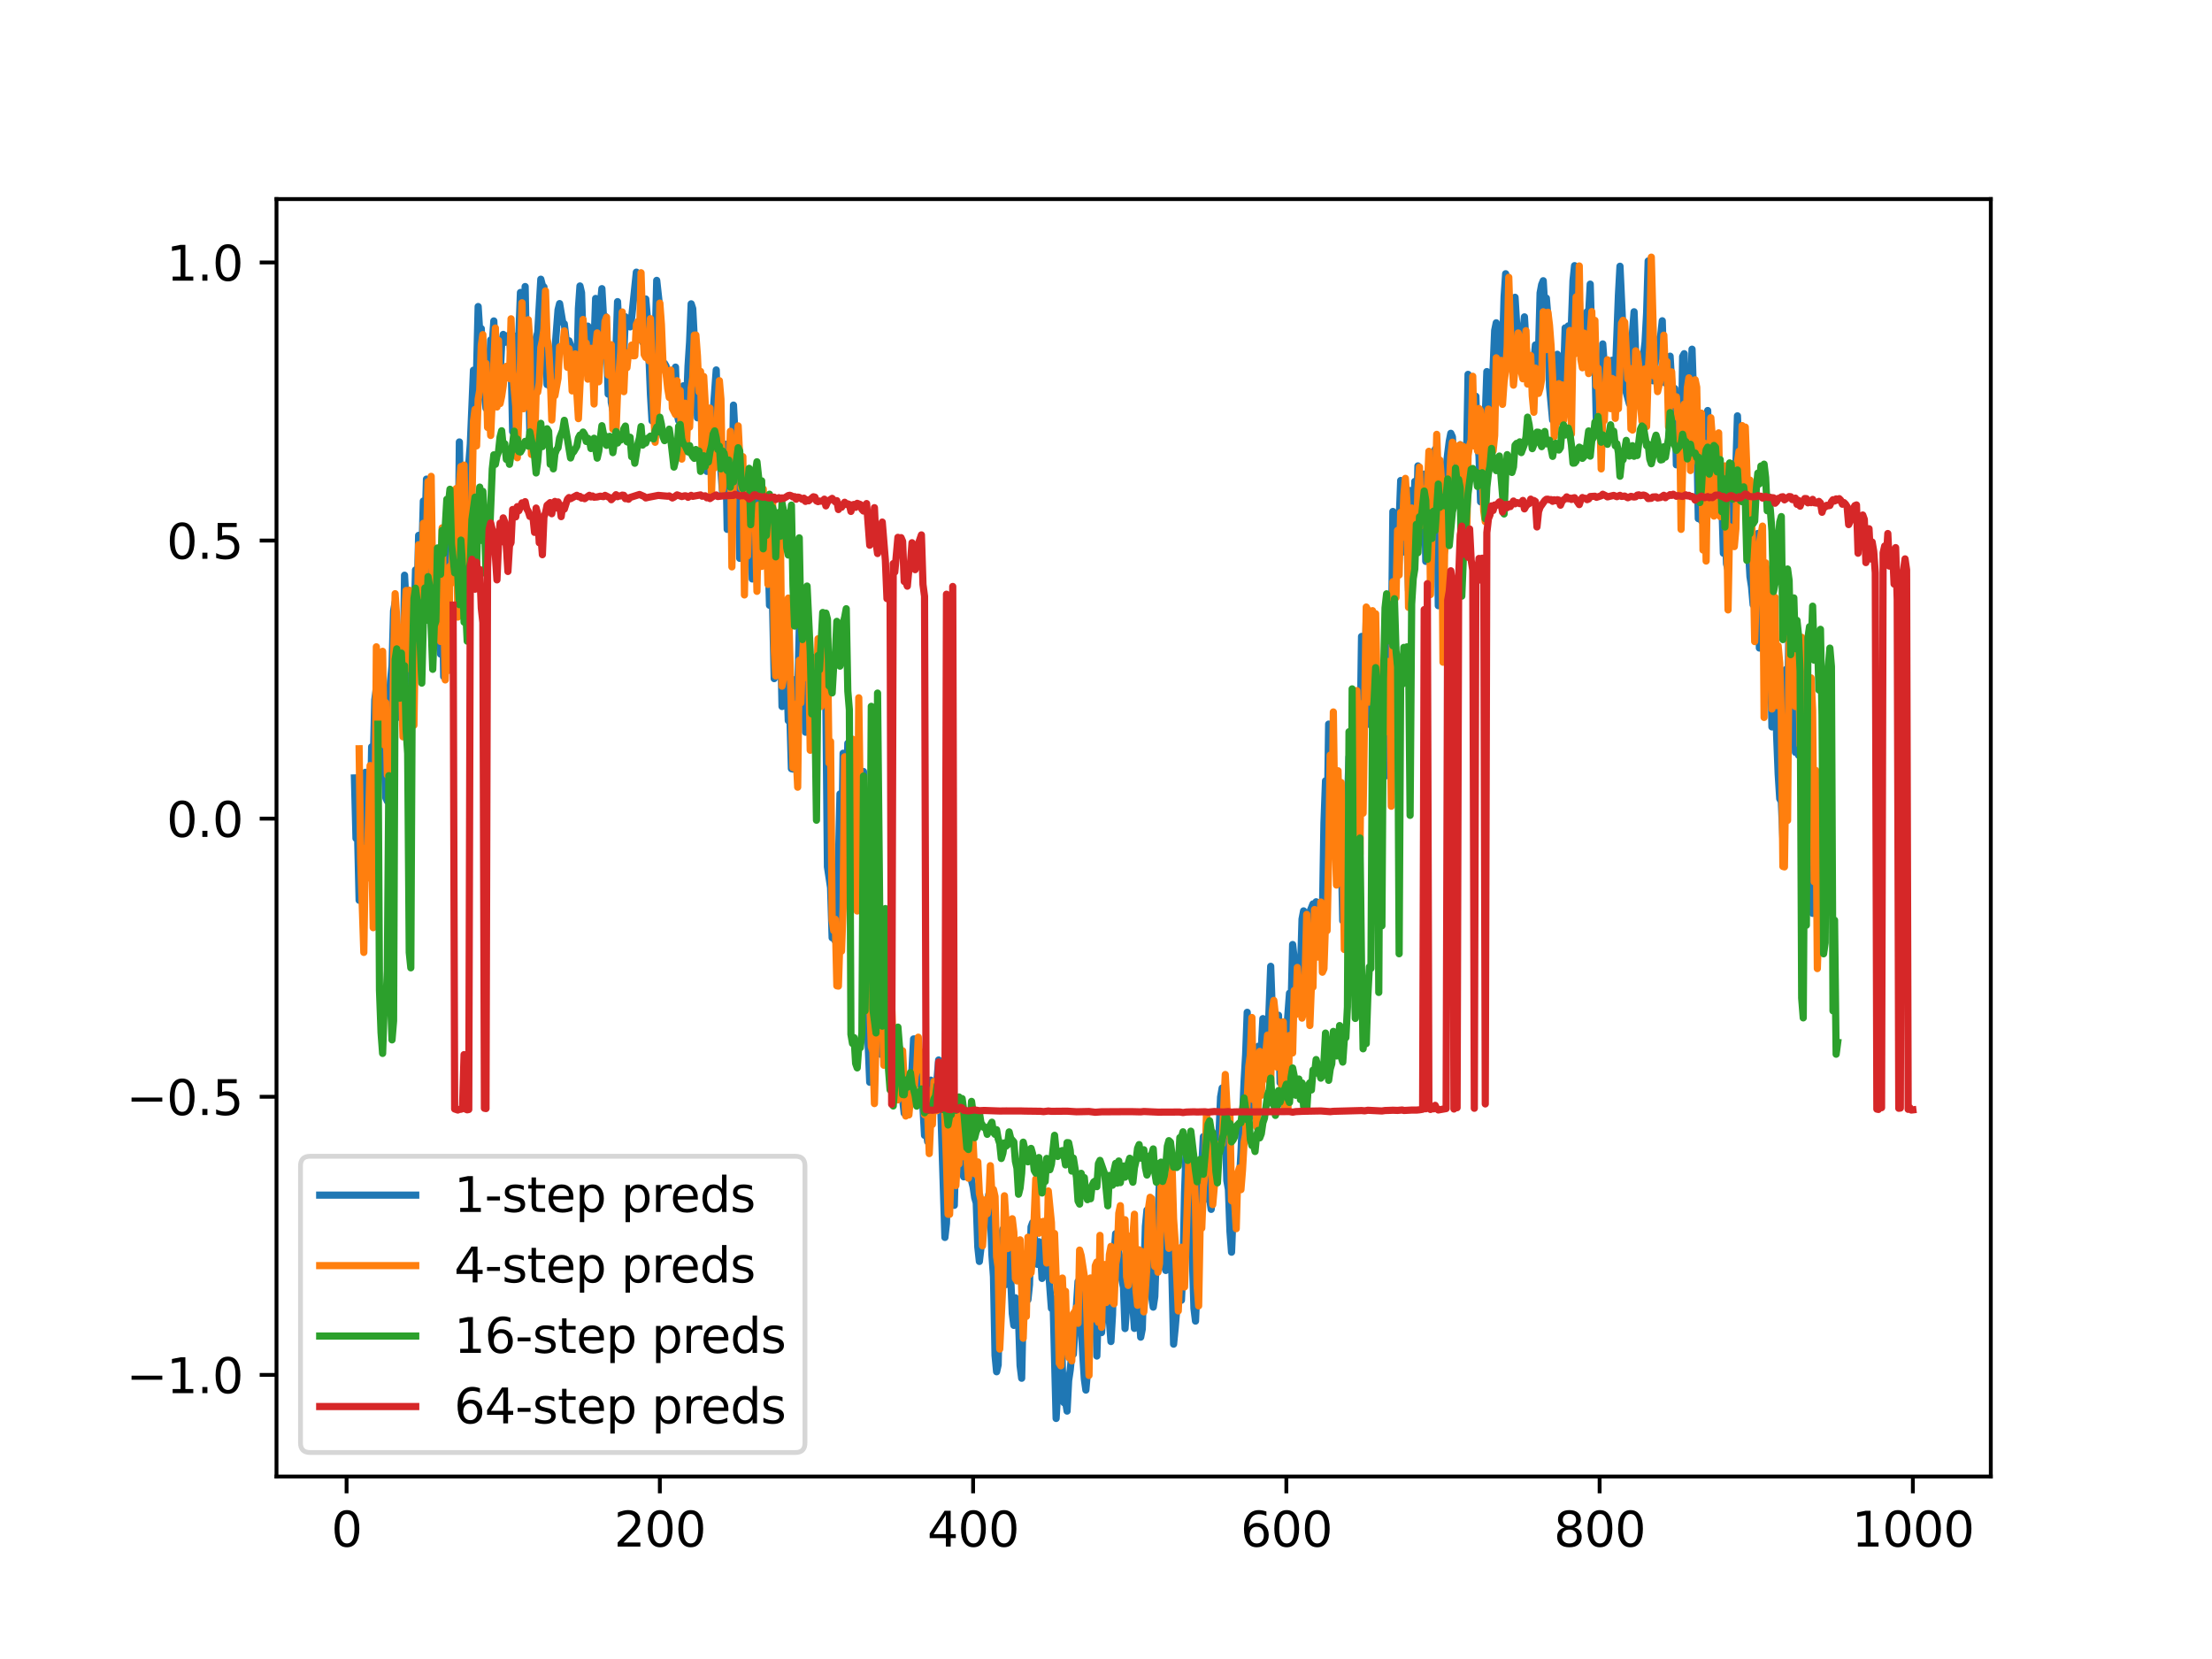 <?xml version="1.0" encoding="utf-8" standalone="no"?>
<!DOCTYPE svg PUBLIC "-//W3C//DTD SVG 1.1//EN"
  "http://www.w3.org/Graphics/SVG/1.1/DTD/svg11.dtd">
<svg xmlns:xlink="http://www.w3.org/1999/xlink" width="460.8pt" height="345.6pt" viewBox="0 0 460.8 345.6" xmlns="http://www.w3.org/2000/svg" version="1.1">
 <defs>
  <style type="text/css">*{stroke-linejoin: round; stroke-linecap: butt}</style>
 </defs>
 <g id="figure_1">
  <g id="patch_1">
   <path d="M 0 345.6 
L 460.8 345.6 
L 460.8 0 
L 0 0 
z
" style="fill: #ffffff"/>
  </g>
  <g id="axes_1">
   <g id="patch_2">
    <path d="M 57.6 307.584 
L 414.72 307.584 
L 414.72 41.472 
L 57.6 41.472 
z
" style="fill: #ffffff"/>
   </g>
   <g id="matplotlib.axis_1">
    <g id="xtick_1">
     <g id="line2d_1">
      <defs>
       <path id="m065183dc18" d="M 0 0 
L 0 3.5 
" style="stroke: #000000; stroke-width: 0.8"/>
      </defs>
      <g>
       <use xlink:href="#m065183dc18" x="72.201" y="307.584" style="stroke: #000000; stroke-width: 0.8"/>
      </g>
     </g>
     <g id="text_1">
      <!-- 0 -->
      <g transform="translate(69.02 322.182)scale(0.1 -0.1)">
       <defs>
        <path id="DejaVuSans-30" d="M 2034 4250 
Q 1547 4250 1301 3770 
Q 1056 3291 1056 2328 
Q 1056 1369 1301 889 
Q 1547 409 2034 409 
Q 2525 409 2770 889 
Q 3016 1369 3016 2328 
Q 3016 3291 2770 3770 
Q 2525 4250 2034 4250 
z
M 2034 4750 
Q 2819 4750 3233 4129 
Q 3647 3509 3647 2328 
Q 3647 1150 3233 529 
Q 2819 -91 2034 -91 
Q 1250 -91 836 529 
Q 422 1150 422 2328 
Q 422 3509 836 4129 
Q 1250 4750 2034 4750 
z
" transform="scale(0.016)"/>
       </defs>
       <use xlink:href="#DejaVuSans-30"/>
      </g>
     </g>
    </g>
    <g id="xtick_2">
     <g id="line2d_2">
      <g>
       <use xlink:href="#m065183dc18" x="137.458" y="307.584" style="stroke: #000000; stroke-width: 0.8"/>
      </g>
     </g>
     <g id="text_2">
      <!-- 200 -->
      <g transform="translate(127.915 322.182)scale(0.1 -0.1)">
       <defs>
        <path id="DejaVuSans-32" d="M 1228 531 
L 3431 531 
L 3431 0 
L 469 0 
L 469 531 
Q 828 903 1448 1529 
Q 2069 2156 2228 2338 
Q 2531 2678 2651 2914 
Q 2772 3150 2772 3378 
Q 2772 3750 2511 3984 
Q 2250 4219 1831 4219 
Q 1534 4219 1204 4116 
Q 875 4013 500 3803 
L 500 4441 
Q 881 4594 1212 4672 
Q 1544 4750 1819 4750 
Q 2544 4750 2975 4387 
Q 3406 4025 3406 3419 
Q 3406 3131 3298 2873 
Q 3191 2616 2906 2266 
Q 2828 2175 2409 1742 
Q 1991 1309 1228 531 
z
" transform="scale(0.016)"/>
       </defs>
       <use xlink:href="#DejaVuSans-32"/>
       <use xlink:href="#DejaVuSans-30" x="63.623"/>
       <use xlink:href="#DejaVuSans-30" x="127.246"/>
      </g>
     </g>
    </g>
    <g id="xtick_3">
     <g id="line2d_3">
      <g>
       <use xlink:href="#m065183dc18" x="202.716" y="307.584" style="stroke: #000000; stroke-width: 0.8"/>
      </g>
     </g>
     <g id="text_3">
      <!-- 400 -->
      <g transform="translate(193.172 322.182)scale(0.1 -0.1)">
       <defs>
        <path id="DejaVuSans-34" d="M 2419 4116 
L 825 1625 
L 2419 1625 
L 2419 4116 
z
M 2253 4666 
L 3047 4666 
L 3047 1625 
L 3713 1625 
L 3713 1100 
L 3047 1100 
L 3047 0 
L 2419 0 
L 2419 1100 
L 313 1100 
L 313 1709 
L 2253 4666 
z
" transform="scale(0.016)"/>
       </defs>
       <use xlink:href="#DejaVuSans-34"/>
       <use xlink:href="#DejaVuSans-30" x="63.623"/>
       <use xlink:href="#DejaVuSans-30" x="127.246"/>
      </g>
     </g>
    </g>
    <g id="xtick_4">
     <g id="line2d_4">
      <g>
       <use xlink:href="#m065183dc18" x="267.973" y="307.584" style="stroke: #000000; stroke-width: 0.8"/>
      </g>
     </g>
     <g id="text_4">
      <!-- 600 -->
      <g transform="translate(258.429 322.182)scale(0.1 -0.1)">
       <defs>
        <path id="DejaVuSans-36" d="M 2113 2584 
Q 1688 2584 1439 2293 
Q 1191 2003 1191 1497 
Q 1191 994 1439 701 
Q 1688 409 2113 409 
Q 2538 409 2786 701 
Q 3034 994 3034 1497 
Q 3034 2003 2786 2293 
Q 2538 2584 2113 2584 
z
M 3366 4563 
L 3366 3988 
Q 3128 4100 2886 4159 
Q 2644 4219 2406 4219 
Q 1781 4219 1451 3797 
Q 1122 3375 1075 2522 
Q 1259 2794 1537 2939 
Q 1816 3084 2150 3084 
Q 2853 3084 3261 2657 
Q 3669 2231 3669 1497 
Q 3669 778 3244 343 
Q 2819 -91 2113 -91 
Q 1303 -91 875 529 
Q 447 1150 447 2328 
Q 447 3434 972 4092 
Q 1497 4750 2381 4750 
Q 2619 4750 2861 4703 
Q 3103 4656 3366 4563 
z
" transform="scale(0.016)"/>
       </defs>
       <use xlink:href="#DejaVuSans-36"/>
       <use xlink:href="#DejaVuSans-30" x="63.623"/>
       <use xlink:href="#DejaVuSans-30" x="127.246"/>
      </g>
     </g>
    </g>
    <g id="xtick_5">
     <g id="line2d_5">
      <g>
       <use xlink:href="#m065183dc18" x="333.23" y="307.584" style="stroke: #000000; stroke-width: 0.8"/>
      </g>
     </g>
     <g id="text_5">
      <!-- 800 -->
      <g transform="translate(323.686 322.182)scale(0.1 -0.1)">
       <defs>
        <path id="DejaVuSans-38" d="M 2034 2216 
Q 1584 2216 1326 1975 
Q 1069 1734 1069 1313 
Q 1069 891 1326 650 
Q 1584 409 2034 409 
Q 2484 409 2743 651 
Q 3003 894 3003 1313 
Q 3003 1734 2745 1975 
Q 2488 2216 2034 2216 
z
M 1403 2484 
Q 997 2584 770 2862 
Q 544 3141 544 3541 
Q 544 4100 942 4425 
Q 1341 4750 2034 4750 
Q 2731 4750 3128 4425 
Q 3525 4100 3525 3541 
Q 3525 3141 3298 2862 
Q 3072 2584 2669 2484 
Q 3125 2378 3379 2068 
Q 3634 1759 3634 1313 
Q 3634 634 3220 271 
Q 2806 -91 2034 -91 
Q 1263 -91 848 271 
Q 434 634 434 1313 
Q 434 1759 690 2068 
Q 947 2378 1403 2484 
z
M 1172 3481 
Q 1172 3119 1398 2916 
Q 1625 2713 2034 2713 
Q 2441 2713 2670 2916 
Q 2900 3119 2900 3481 
Q 2900 3844 2670 4047 
Q 2441 4250 2034 4250 
Q 1625 4250 1398 4047 
Q 1172 3844 1172 3481 
z
" transform="scale(0.016)"/>
       </defs>
       <use xlink:href="#DejaVuSans-38"/>
       <use xlink:href="#DejaVuSans-30" x="63.623"/>
       <use xlink:href="#DejaVuSans-30" x="127.246"/>
      </g>
     </g>
    </g>
    <g id="xtick_6">
     <g id="line2d_6">
      <g>
       <use xlink:href="#m065183dc18" x="398.487" y="307.584" style="stroke: #000000; stroke-width: 0.8"/>
      </g>
     </g>
     <g id="text_6">
      <!-- 1000 -->
      <g transform="translate(385.762 322.182)scale(0.1 -0.1)">
       <defs>
        <path id="DejaVuSans-31" d="M 794 531 
L 1825 531 
L 1825 4091 
L 703 3866 
L 703 4441 
L 1819 4666 
L 2450 4666 
L 2450 531 
L 3481 531 
L 3481 0 
L 794 0 
L 794 531 
z
" transform="scale(0.016)"/>
       </defs>
       <use xlink:href="#DejaVuSans-31"/>
       <use xlink:href="#DejaVuSans-30" x="63.623"/>
       <use xlink:href="#DejaVuSans-30" x="127.246"/>
       <use xlink:href="#DejaVuSans-30" x="190.869"/>
      </g>
     </g>
    </g>
   </g>
   <g id="matplotlib.axis_2">
    <g id="ytick_1">
     <g id="line2d_7">
      <defs>
       <path id="m7458170e72" d="M 0 0 
L -3.5 0 
" style="stroke: #000000; stroke-width: 0.8"/>
      </defs>
      <g>
       <use xlink:href="#m7458170e72" x="57.6" y="286.413" style="stroke: #000000; stroke-width: 0.8"/>
      </g>
     </g>
     <g id="text_7">
      <!-- −1.0 -->
      <g transform="translate(26.317 290.212)scale(0.1 -0.1)">
       <defs>
        <path id="DejaVuSans-2212" d="M 678 2272 
L 4684 2272 
L 4684 1741 
L 678 1741 
L 678 2272 
z
" transform="scale(0.016)"/>
        <path id="DejaVuSans-2e" d="M 684 794 
L 1344 794 
L 1344 0 
L 684 0 
L 684 794 
z
" transform="scale(0.016)"/>
       </defs>
       <use xlink:href="#DejaVuSans-2212"/>
       <use xlink:href="#DejaVuSans-31" x="83.789"/>
       <use xlink:href="#DejaVuSans-2e" x="147.412"/>
       <use xlink:href="#DejaVuSans-30" x="179.199"/>
      </g>
     </g>
    </g>
    <g id="ytick_2">
     <g id="line2d_8">
      <g>
       <use xlink:href="#m7458170e72" x="57.6" y="228.478" style="stroke: #000000; stroke-width: 0.8"/>
      </g>
     </g>
     <g id="text_8">
      <!-- −0.5 -->
      <g transform="translate(26.317 232.277)scale(0.1 -0.1)">
       <defs>
        <path id="DejaVuSans-35" d="M 691 4666 
L 3169 4666 
L 3169 4134 
L 1269 4134 
L 1269 2991 
Q 1406 3038 1543 3061 
Q 1681 3084 1819 3084 
Q 2600 3084 3056 2656 
Q 3513 2228 3513 1497 
Q 3513 744 3044 326 
Q 2575 -91 1722 -91 
Q 1428 -91 1123 -41 
Q 819 9 494 109 
L 494 744 
Q 775 591 1075 516 
Q 1375 441 1709 441 
Q 2250 441 2565 725 
Q 2881 1009 2881 1497 
Q 2881 1984 2565 2268 
Q 2250 2553 1709 2553 
Q 1456 2553 1204 2497 
Q 953 2441 691 2322 
L 691 4666 
z
" transform="scale(0.016)"/>
       </defs>
       <use xlink:href="#DejaVuSans-2212"/>
       <use xlink:href="#DejaVuSans-30" x="83.789"/>
       <use xlink:href="#DejaVuSans-2e" x="147.412"/>
       <use xlink:href="#DejaVuSans-35" x="179.199"/>
      </g>
     </g>
    </g>
    <g id="ytick_3">
     <g id="line2d_9">
      <g>
       <use xlink:href="#m7458170e72" x="57.6" y="170.543" style="stroke: #000000; stroke-width: 0.8"/>
      </g>
     </g>
     <g id="text_9">
      <!-- 0.0 -->
      <g transform="translate(34.697 174.342)scale(0.1 -0.1)">
       <use xlink:href="#DejaVuSans-30"/>
       <use xlink:href="#DejaVuSans-2e" x="63.623"/>
       <use xlink:href="#DejaVuSans-30" x="95.41"/>
      </g>
     </g>
    </g>
    <g id="ytick_4">
     <g id="line2d_10">
      <g>
       <use xlink:href="#m7458170e72" x="57.6" y="112.608" style="stroke: #000000; stroke-width: 0.8"/>
      </g>
     </g>
     <g id="text_10">
      <!-- 0.5 -->
      <g transform="translate(34.697 116.407)scale(0.1 -0.1)">
       <use xlink:href="#DejaVuSans-30"/>
       <use xlink:href="#DejaVuSans-2e" x="63.623"/>
       <use xlink:href="#DejaVuSans-35" x="95.41"/>
      </g>
     </g>
    </g>
    <g id="ytick_5">
     <g id="line2d_11">
      <g>
       <use xlink:href="#m7458170e72" x="57.6" y="54.673" style="stroke: #000000; stroke-width: 0.8"/>
      </g>
     </g>
     <g id="text_11">
      <!-- 1.0 -->
      <g transform="translate(34.697 58.472)scale(0.1 -0.1)">
       <use xlink:href="#DejaVuSans-31"/>
       <use xlink:href="#DejaVuSans-2e" x="63.623"/>
       <use xlink:href="#DejaVuSans-30" x="95.41"/>
      </g>
     </g>
    </g>
   </g>
   <g id="line2d_12">
    <path d="M 73.833 162.063 
L 74.159 174.654 
L 74.485 173.594 
L 74.812 187.54 
L 75.138 182.22 
L 75.464 181.657 
L 75.79 164.728 
L 76.117 160.887 
L 76.443 174.139 
L 76.769 179.184 
L 77.096 173.169 
L 77.422 155.575 
L 77.748 159.091 
L 78.074 145.808 
L 78.401 143.274 
L 78.727 145.596 
L 79.053 161.186 
L 79.38 145.583 
L 79.706 156.053 
L 80.032 158.284 
L 80.358 166.193 
L 80.685 166.891 
L 81.011 148.161 
L 81.337 141.979 
L 81.664 138.638 
L 81.99 127.261 
L 82.316 125.457 
L 82.642 142.067 
L 82.969 149.416 
L 83.295 134.952 
L 83.621 135.894 
L 83.948 144.725 
L 84.274 119.826 
L 84.6 126.007 
L 84.926 144.238 
L 85.579 134.776 
L 85.905 143.116 
L 86.558 118.725 
L 86.884 124.952 
L 87.21 111.525 
L 87.537 124.402 
L 87.863 115.886 
L 88.189 104.37 
L 88.516 110.992 
L 88.842 99.806 
L 89.168 110.488 
L 90.147 127.131 
L 90.473 124.759 
L 90.8 131.342 
L 91.126 118.494 
L 91.778 136.269 
L 92.105 122.207 
L 92.431 140.961 
L 93.41 117.016 
L 93.736 105.264 
L 94.062 107.752 
L 94.389 117.946 
L 94.715 106.926 
L 95.041 103.932 
L 95.368 123.375 
L 95.694 92.064 
L 96.346 127.318 
L 96.673 106.816 
L 96.999 121.034 
L 97.325 114.442 
L 97.652 96.664 
L 97.978 92.494 
L 98.63 77.12 
L 98.957 82.968 
L 99.283 77.027 
L 99.609 63.857 
L 99.936 69.111 
L 100.262 68.454 
L 100.588 81.765 
L 100.914 82.378 
L 101.241 85.069 
L 101.567 85.266 
L 102.22 70.81 
L 102.546 71.649 
L 102.872 66.855 
L 103.198 75.649 
L 103.525 79.644 
L 103.851 73.491 
L 104.177 78.309 
L 104.504 71.752 
L 104.83 69.662 
L 105.156 71.317 
L 105.482 71.101 
L 105.809 69.909 
L 106.135 70.271 
L 106.461 74.562 
L 106.788 89.907 
L 107.114 87.848 
L 107.44 82.962 
L 107.766 69.9 
L 108.093 69.529 
L 108.419 60.926 
L 108.745 67.666 
L 109.072 70.677 
L 109.398 59.688 
L 109.724 76.905 
L 110.05 75.806 
L 110.377 90.01 
L 110.703 88.362 
L 111.029 76.713 
L 111.356 77.836 
L 111.682 70.425 
L 112.008 69.274 
L 112.661 58.165 
L 112.987 59.442 
L 113.313 59.786 
L 113.64 67.828 
L 113.966 80.122 
L 114.292 79.557 
L 114.618 80.559 
L 114.945 78.58 
L 115.271 73.616 
L 115.597 72.952 
L 116.25 64.549 
L 116.576 63.243 
L 117.229 67.167 
L 117.555 67.464 
L 118.208 73.219 
L 118.534 70.988 
L 118.86 71.935 
L 119.839 79.839 
L 120.165 77.436 
L 120.492 64.248 
L 120.818 59.573 
L 121.144 60.965 
L 121.47 71.146 
L 121.797 72.176 
L 122.123 68.773 
L 122.449 67.941 
L 122.776 73.69 
L 123.102 73.782 
L 123.428 70.374 
L 123.754 71.504 
L 124.081 62.172 
L 124.407 70.834 
L 124.733 71.47 
L 125.06 63.553 
L 125.386 60.131 
L 125.712 65.932 
L 126.038 65.851 
L 126.365 71.127 
L 126.691 82.096 
L 127.017 72.862 
L 127.344 83.792 
L 127.67 85.441 
L 127.996 75.874 
L 128.322 72.594 
L 128.649 62.836 
L 128.975 69.817 
L 129.301 66.056 
L 129.954 73.428 
L 130.28 65.997 
L 130.606 66.865 
L 130.933 66.431 
L 131.259 68.099 
L 131.585 66.169 
L 132.564 56.691 
L 132.89 57.08 
L 133.217 60.837 
L 133.543 62.173 
L 133.869 71.272 
L 134.196 68.149 
L 134.522 62.282 
L 134.848 66.014 
L 135.501 82.171 
L 135.827 87.659 
L 136.153 84.468 
L 136.806 58.407 
L 137.458 64.384 
L 137.785 75.139 
L 138.111 75.657 
L 138.437 75.704 
L 138.764 76.273 
L 139.09 79.698 
L 139.416 79.093 
L 140.069 83.295 
L 140.395 81.651 
L 140.721 76.476 
L 141.048 86.285 
L 141.374 87.628 
L 141.7 84.988 
L 142.026 92.181 
L 142.353 80.369 
L 142.679 85.418 
L 143.005 84.465 
L 143.332 76.208 
L 143.658 71.184 
L 143.984 63.293 
L 144.31 64.308 
L 144.637 70.614 
L 144.963 74.548 
L 145.289 87.038 
L 145.616 80.146 
L 145.942 79.222 
L 146.268 87.084 
L 146.595 84.242 
L 146.921 88.926 
L 147.247 98.201 
L 147.573 90.555 
L 147.9 92.951 
L 148.226 96.91 
L 148.552 86.025 
L 149.205 77.064 
L 149.531 89.153 
L 149.857 91.509 
L 150.184 98.172 
L 150.51 102.462 
L 151.163 92.527 
L 151.489 110.274 
L 151.815 99.069 
L 152.141 95.238 
L 152.468 102.381 
L 152.794 84.391 
L 153.447 96.614 
L 153.773 96.161 
L 154.099 116.314 
L 154.425 106.455 
L 154.752 112.866 
L 155.078 115.562 
L 155.404 101.125 
L 155.731 111.683 
L 156.057 102.922 
L 156.383 107.075 
L 156.709 120.61 
L 157.036 109.54 
L 157.362 110.911 
L 157.688 119.388 
L 158.015 101.821 
L 158.341 109.411 
L 158.667 111.652 
L 158.993 111.938 
L 159.32 116.958 
L 159.646 113.78 
L 159.972 113.985 
L 160.299 126.089 
L 160.625 122.528 
L 160.951 126.81 
L 161.277 141.369 
L 161.604 124.894 
L 161.93 133.009 
L 162.256 132.087 
L 162.583 131.8 
L 162.909 147.175 
L 163.235 130.905 
L 163.888 140.33 
L 164.214 150.128 
L 164.54 148.99 
L 164.867 160.134 
L 165.193 160.209 
L 165.519 141.594 
L 165.845 154.167 
L 166.172 144.759 
L 166.498 131.223 
L 166.824 144.06 
L 167.151 132.533 
L 167.477 135.516 
L 167.803 152.533 
L 168.129 141.993 
L 168.456 152.589 
L 168.782 152.942 
L 169.108 147.156 
L 169.435 136.956 
L 169.761 145.546 
L 170.087 145.23 
L 170.413 140.737 
L 170.74 142.293 
L 171.066 140.889 
L 171.392 134.444 
L 171.719 146.219 
L 172.045 147.087 
L 172.371 180.575 
L 173.024 184.916 
L 173.35 195.358 
L 173.676 195.484 
L 174.003 195.999 
L 174.329 194.668 
L 174.981 165.389 
L 175.308 179.079 
L 175.634 156.916 
L 175.96 164.9 
L 176.287 170.02 
L 176.613 154.844 
L 176.939 172.389 
L 177.265 171.44 
L 177.592 180.758 
L 177.918 160.749 
L 178.244 169.616 
L 178.571 161.008 
L 178.897 171.399 
L 179.223 174.776 
L 179.549 171.44 
L 179.876 160.719 
L 180.202 189.447 
L 180.855 217.651 
L 181.181 225.453 
L 181.507 216.584 
L 181.833 211.221 
L 182.16 190.608 
L 182.486 183.842 
L 182.812 194.417 
L 183.139 212.108 
L 183.465 219.629 
L 183.791 216.483 
L 184.117 214.431 
L 184.444 207.075 
L 185.096 210.712 
L 185.423 210.562 
L 186.075 224.848 
L 186.728 222.524 
L 187.054 217.423 
L 187.38 218.236 
L 187.707 226.136 
L 188.359 231.913 
L 188.685 228.098 
L 189.012 228.667 
L 189.338 228.98 
L 189.664 225.109 
L 189.991 222.676 
L 190.317 216.428 
L 190.643 216.425 
L 191.296 218.648 
L 191.622 225.888 
L 191.948 225.058 
L 192.601 236.518 
L 192.927 235.388 
L 193.253 237.826 
L 193.58 229.401 
L 193.906 225.012 
L 194.559 228.492 
L 194.885 227.349 
L 195.211 224.692 
L 195.537 220.814 
L 195.864 227.092 
L 196.843 257.782 
L 197.169 254.823 
L 197.495 240.103 
L 197.821 230.472 
L 198.148 232.911 
L 198.474 245.947 
L 198.8 251.092 
L 199.127 238.248 
L 199.453 235.786 
L 199.779 238.53 
L 200.105 242.651 
L 200.758 245.156 
L 201.411 244.313 
L 201.737 240.806 
L 202.063 242.417 
L 202.389 245.958 
L 202.716 247.262 
L 203.042 249.469 
L 203.368 250.596 
L 203.695 259.757 
L 204.021 262.783 
L 205.326 251.594 
L 205.652 251.343 
L 205.979 248.814 
L 206.305 252.396 
L 206.631 261.365 
L 206.957 265.938 
L 207.284 282.332 
L 207.61 285.76 
L 207.936 284.326 
L 208.263 267.923 
L 208.589 257.588 
L 208.915 256.074 
L 209.241 266.166 
L 209.568 267.594 
L 209.894 260.649 
L 210.22 258.526 
L 210.873 273.603 
L 211.199 276.1 
L 211.525 270.354 
L 211.852 271.418 
L 212.178 274.767 
L 212.504 284.464 
L 212.831 287.117 
L 213.157 271.803 
L 213.483 269.815 
L 213.809 269.687 
L 214.136 270.761 
L 214.462 267.6 
L 214.788 255.583 
L 215.115 254.695 
L 215.441 257.012 
L 215.767 263.172 
L 216.093 263.38 
L 216.42 258.664 
L 216.746 260.754 
L 217.072 266.321 
L 217.399 261.225 
L 218.051 254.908 
L 218.377 263.884 
L 219.03 272.562 
L 219.356 270.449 
L 220.009 295.488 
L 220.661 284.213 
L 220.988 271.721 
L 221.314 285.296 
L 221.64 292.208 
L 221.967 291.858 
L 222.293 293.956 
L 222.619 287.604 
L 222.945 285.41 
L 223.272 282.062 
L 223.598 282.114 
L 224.577 266.947 
L 224.903 269.584 
L 225.556 282.235 
L 225.882 287.237 
L 226.208 289.578 
L 226.535 285.785 
L 226.861 273.88 
L 227.187 276.241 
L 227.513 277.598 
L 227.84 275.24 
L 228.166 270.002 
L 228.492 282.487 
L 228.819 271.879 
L 229.471 277.606 
L 229.797 273.227 
L 230.124 274.543 
L 230.45 269.99 
L 230.776 270.564 
L 231.429 279.464 
L 231.755 273.861 
L 232.081 261.169 
L 232.408 256.998 
L 232.734 260.535 
L 233.06 260.874 
L 233.387 262.744 
L 233.713 266.533 
L 234.039 268.215 
L 234.365 276.762 
L 234.692 272.013 
L 235.018 263.818 
L 235.344 258.535 
L 235.671 267.578 
L 236.323 276.728 
L 236.649 275.541 
L 236.976 266.332 
L 237.302 273.784 
L 237.628 278.557 
L 237.955 276.869 
L 238.607 255.456 
L 238.933 252.081 
L 239.26 257.604 
L 239.586 266.36 
L 239.912 270.113 
L 240.239 272.301 
L 240.565 270.089 
L 240.891 260.89 
L 241.217 255.202 
L 241.544 245.404 
L 241.87 249.689 
L 242.523 263.611 
L 242.849 264.658 
L 243.175 255.461 
L 243.501 253.337 
L 243.828 253.114 
L 244.48 280.011 
L 244.807 276.697 
L 245.459 268.868 
L 245.785 270.192 
L 246.112 270.864 
L 246.438 264.239 
L 246.764 248.497 
L 247.091 239.414 
L 247.417 240.881 
L 247.743 244.384 
L 248.069 251.91 
L 248.722 272.555 
L 249.048 275.207 
L 249.375 267.339 
L 249.701 252.068 
L 250.027 248.734 
L 250.68 236.785 
L 251.006 236.768 
L 251.332 240.164 
L 251.659 249.868 
L 251.985 249.676 
L 252.311 251.934 
L 252.637 247.989 
L 252.964 242.006 
L 253.29 239.77 
L 253.616 239.976 
L 253.943 236.277 
L 254.269 228.542 
L 254.595 226.658 
L 254.921 230.158 
L 255.248 235.259 
L 255.574 245.941 
L 255.9 247.789 
L 256.227 256.561 
L 256.553 260.855 
L 256.879 252.537 
L 257.205 249.617 
L 257.858 246.398 
L 258.184 245.841 
L 258.511 240.292 
L 259.163 225.326 
L 259.489 219.679 
L 259.816 210.878 
L 260.142 218.404 
L 260.468 220.747 
L 260.795 232.179 
L 261.121 232.543 
L 261.447 224.356 
L 261.773 224.125 
L 262.1 217.964 
L 262.426 220.663 
L 262.752 218.435 
L 263.079 212.198 
L 263.731 221.956 
L 264.057 218.486 
L 264.71 201.299 
L 265.036 210.421 
L 265.363 214.336 
L 265.689 214.548 
L 266.015 215.41 
L 266.341 211.499 
L 266.668 225.549 
L 266.994 224.452 
L 267.32 230.077 
L 267.647 226.206 
L 267.973 215.59 
L 268.625 206.893 
L 268.952 209.735 
L 269.278 196.761 
L 269.604 199.654 
L 269.931 201.541 
L 270.257 205.248 
L 270.583 207.486 
L 270.909 202.507 
L 271.236 191.473 
L 271.562 189.756 
L 272.215 202.717 
L 272.541 207.119 
L 272.867 189.948 
L 273.52 188.303 
L 273.846 192.561 
L 274.172 187.858 
L 274.499 189.56 
L 274.825 190.089 
L 275.151 192.658 
L 275.477 190.916 
L 275.804 171.434 
L 276.13 162.656 
L 276.456 172.909 
L 276.783 150.842 
L 277.109 168.451 
L 277.435 169.792 
L 277.761 161.373 
L 278.088 176.046 
L 278.414 162.17 
L 278.74 165.422 
L 279.067 183.917 
L 279.393 176.846 
L 279.719 191.824 
L 280.045 174.739 
L 280.698 167.202 
L 281.024 157.694 
L 281.351 158.467 
L 281.677 151.224 
L 282.003 153.186 
L 282.329 162.475 
L 282.656 151.62 
L 282.982 170.718 
L 283.308 155.484 
L 283.635 132.586 
L 283.961 140.342 
L 284.287 141.99 
L 284.613 129.109 
L 284.94 131.039 
L 285.266 150.913 
L 285.592 128.212 
L 285.919 140.776 
L 286.245 147.162 
L 286.571 159.939 
L 286.897 149.663 
L 287.224 154.653 
L 287.876 145.727 
L 288.203 142.458 
L 288.529 142.521 
L 288.855 161.593 
L 289.181 132.961 
L 289.508 134.202 
L 289.834 135.905 
L 290.16 106.55 
L 290.487 120.671 
L 290.813 114.188 
L 291.139 111.992 
L 291.465 108.667 
L 291.792 100.095 
L 292.444 114.987 
L 292.771 108.878 
L 293.097 111.876 
L 293.423 123.05 
L 293.749 102.184 
L 294.076 112.558 
L 294.402 110.883 
L 294.728 100.285 
L 295.055 108.796 
L 295.381 97.054 
L 296.033 109.111 
L 296.36 101.154 
L 296.686 98.762 
L 297.012 116.945 
L 297.339 106.051 
L 297.665 105.928 
L 297.991 115.948 
L 298.317 94.813 
L 298.644 96.174 
L 298.97 93.587 
L 299.296 96.143 
L 299.623 126.18 
L 299.949 112.44 
L 300.275 117.107 
L 300.601 123.839 
L 300.928 100.375 
L 301.58 94.49 
L 301.907 91.922 
L 302.233 90.263 
L 302.559 91.004 
L 302.885 96.894 
L 303.212 93.937 
L 303.538 95.591 
L 303.864 94.361 
L 304.191 92.642 
L 304.517 107.763 
L 304.843 97.684 
L 305.169 98.032 
L 305.496 96.091 
L 305.822 77.988 
L 306.148 86.885 
L 306.475 82.639 
L 306.801 87.729 
L 307.127 89.127 
L 307.453 82.55 
L 307.78 91.992 
L 308.106 95.047 
L 308.432 104.538 
L 308.759 102.297 
L 309.085 92.441 
L 309.411 86.735 
L 309.737 77.406 
L 310.064 90.533 
L 310.39 91.997 
L 311.369 68.829 
L 311.695 67.244 
L 312.021 78.521 
L 312.348 75.694 
L 312.674 75.177 
L 313 72.888 
L 313.327 61.877 
L 313.653 57.024 
L 313.979 58.067 
L 314.632 76.749 
L 314.958 73.468 
L 315.611 61.93 
L 315.937 67.292 
L 316.589 73.796 
L 316.916 69.98 
L 317.242 69.471 
L 317.568 66.009 
L 318.221 77.152 
L 318.547 76.509 
L 318.873 77.411 
L 319.2 77.139 
L 319.526 75.423 
L 319.852 71.854 
L 320.179 77.765 
L 320.505 73.071 
L 320.831 61.021 
L 321.157 59.286 
L 321.484 58.482 
L 321.81 64.143 
L 322.136 62.1 
L 322.463 66.085 
L 322.789 80.56 
L 323.441 87.532 
L 323.768 83.85 
L 324.094 75.991 
L 324.42 73.799 
L 324.747 79.869 
L 325.073 81.876 
L 325.399 82.215 
L 325.726 78.415 
L 326.052 68.3 
L 326.378 76.625 
L 326.704 67.89 
L 327.031 70.193 
L 327.357 67.35 
L 327.683 58.454 
L 328.01 55.341 
L 328.662 65.993 
L 328.988 62.252 
L 329.315 71.986 
L 329.641 66.207 
L 330.294 70.877 
L 330.62 64.927 
L 330.946 65.314 
L 331.272 59.186 
L 331.599 70.878 
L 332.251 75.235 
L 332.578 89.369 
L 332.904 85.112 
L 333.23 88.034 
L 333.556 83.407 
L 333.883 71.647 
L 334.209 76.214 
L 334.535 76.63 
L 334.862 79.593 
L 335.188 78.367 
L 335.514 79.673 
L 335.84 75.053 
L 336.167 81.434 
L 336.493 78.54 
L 337.146 61.459 
L 337.472 55.462 
L 338.124 69.731 
L 338.451 72.739 
L 338.777 81.734 
L 339.43 84.133 
L 339.756 81.859 
L 340.082 69.197 
L 340.408 64.946 
L 341.061 81.854 
L 341.387 84.478 
L 341.714 82.39 
L 342.04 83.739 
L 342.366 73.95 
L 342.692 71.308 
L 343.019 65.249 
L 343.345 54.361 
L 343.671 61.053 
L 343.998 63.811 
L 344.324 79.324 
L 344.65 77.446 
L 344.976 73.699 
L 345.303 74.321 
L 345.629 70.745 
L 345.955 69.876 
L 346.282 66.824 
L 346.608 78.885 
L 346.934 79.808 
L 347.26 76.174 
L 347.587 79.783 
L 347.913 74.199 
L 348.239 79.89 
L 348.566 83.45 
L 348.892 80.942 
L 349.218 96.837 
L 349.871 93.864 
L 350.197 94.964 
L 350.523 74.265 
L 350.85 73.681 
L 351.176 90.917 
L 351.502 83.364 
L 351.828 85.76 
L 352.155 83.369 
L 352.481 72.746 
L 352.807 82.771 
L 353.46 89.725 
L 353.786 108.036 
L 354.112 88.469 
L 354.439 108.479 
L 354.765 107.502 
L 355.091 97.725 
L 355.418 97.193 
L 355.744 85.518 
L 356.07 99.697 
L 356.396 92.455 
L 356.723 103.068 
L 357.049 99.294 
L 357.375 101.032 
L 357.702 99.622 
L 358.028 99.951 
L 358.354 104.923 
L 358.68 104.282 
L 359.007 115.253 
L 359.333 107.694 
L 359.659 117.443 
L 359.986 118.693 
L 360.312 108.742 
L 360.638 110.559 
L 361.291 100.379 
L 361.617 96.99 
L 361.943 86.627 
L 362.27 94.791 
L 362.596 91.99 
L 362.922 91.36 
L 363.248 103.803 
L 363.575 98.216 
L 363.901 108.873 
L 364.554 120.13 
L 364.88 122.265 
L 365.206 125.98 
L 365.532 125.871 
L 365.859 113.818 
L 366.185 111.129 
L 366.511 134.998 
L 366.838 122.864 
L 367.164 128.123 
L 367.49 135.59 
L 367.816 118.163 
L 368.143 139.231 
L 368.469 133.941 
L 368.795 134.935 
L 369.122 151.431 
L 369.448 131.275 
L 369.774 134.65 
L 370.1 153.157 
L 370.427 161.257 
L 370.753 166.4 
L 371.079 166.954 
L 371.406 174.46 
L 371.732 144.547 
L 372.058 139.463 
L 372.384 150.178 
L 372.711 126.842 
L 373.037 146.96 
L 373.363 144.045 
L 373.69 135.182 
L 374.016 156.732 
L 374.342 137.257 
L 374.668 157.328 
L 374.995 156.113 
L 375.321 161.971 
L 375.647 162.734 
L 376.3 145.226 
L 376.626 147.224 
L 376.952 165.121 
L 377.279 156.891 
L 377.605 190.273 
L 377.931 179.898 
L 377.931 179.898 
" clip-path="url(#p97be5401dc)" style="fill: none; stroke: #1f77b4; stroke-width: 1.5; stroke-linecap: square"/>
   </g>
   <g id="line2d_13">
    <path d="M 74.812 155.979 
L 75.138 178.841 
L 75.79 198.404 
L 76.117 176.72 
L 76.443 182.971 
L 77.096 159.482 
L 77.748 193.252 
L 78.074 181.614 
L 78.401 134.744 
L 79.053 153.534 
L 79.38 153.966 
L 79.706 135.68 
L 80.032 155.178 
L 80.358 146.371 
L 80.685 161.453 
L 81.011 159.689 
L 81.337 169.176 
L 81.664 170.85 
L 81.99 137.688 
L 82.316 123.677 
L 82.969 133.813 
L 83.295 130.693 
L 83.948 153.494 
L 84.274 128.563 
L 84.6 123.013 
L 84.926 139.289 
L 85.253 122.952 
L 85.579 125.76 
L 85.905 142.158 
L 86.232 151.084 
L 86.558 129.653 
L 86.884 133.272 
L 87.21 113.473 
L 87.863 126.698 
L 88.189 109.022 
L 88.516 119.938 
L 88.842 112.523 
L 89.168 100.33 
L 89.494 105.893 
L 89.821 99.229 
L 90.147 122.422 
L 90.473 119.871 
L 90.8 123.82 
L 91.126 121.548 
L 91.452 125.547 
L 91.778 133.627 
L 92.105 109.965 
L 92.757 141.641 
L 93.084 130.639 
L 93.41 139.68 
L 93.736 117.963 
L 94.062 121.48 
L 94.389 108.296 
L 95.041 101.77 
L 95.368 128.549 
L 95.694 101.184 
L 96.02 97.181 
L 96.346 122.297 
L 96.673 96.882 
L 97.325 128.549 
L 97.652 106.388 
L 97.978 117.964 
L 98.304 105.987 
L 98.63 87.792 
L 98.957 85.283 
L 99.283 92.883 
L 99.609 83.164 
L 99.936 81.305 
L 100.262 71.946 
L 100.588 69.71 
L 100.914 80.985 
L 101.241 75.716 
L 101.567 89.042 
L 101.893 84.76 
L 102.22 90.72 
L 103.198 68.333 
L 103.525 84.782 
L 103.851 70.929 
L 104.177 84.078 
L 104.504 82.564 
L 104.83 80.377 
L 105.156 76.624 
L 105.482 76.315 
L 105.809 76.973 
L 106.135 78.866 
L 106.461 66.413 
L 106.788 77.235 
L 107.44 84.66 
L 107.766 95.358 
L 108.419 75.847 
L 108.745 63.071 
L 109.072 85.148 
L 109.398 70.268 
L 109.724 73.862 
L 110.05 66.609 
L 110.377 71.123 
L 110.703 94.678 
L 111.029 82.558 
L 111.356 92.868 
L 111.682 82.01 
L 112.008 81.702 
L 112.334 79.815 
L 112.661 72.376 
L 112.987 70.931 
L 113.313 68.55 
L 113.64 60.605 
L 113.966 70.539 
L 114.292 72.345 
L 114.618 78.048 
L 114.945 87.499 
L 115.271 81.979 
L 115.597 82.413 
L 116.25 78.814 
L 116.576 72.235 
L 116.902 72.383 
L 117.229 72.3 
L 117.555 68.927 
L 117.881 71.984 
L 118.208 76.523 
L 118.534 72.627 
L 118.86 75.028 
L 119.186 81.435 
L 119.513 74.248 
L 119.839 73.727 
L 120.165 81.86 
L 120.492 87.213 
L 121.47 66.551 
L 121.797 72.594 
L 122.123 71.467 
L 122.449 78.989 
L 122.776 73.893 
L 123.102 72.563 
L 123.428 75.392 
L 123.754 84.159 
L 124.081 72.431 
L 124.407 69.349 
L 124.733 79.532 
L 125.06 73.906 
L 125.386 74.265 
L 125.712 72.781 
L 126.038 66.969 
L 126.365 66.071 
L 126.691 78.114 
L 127.017 75.456 
L 127.344 71.81 
L 127.67 89.404 
L 127.996 80.332 
L 128.322 90.181 
L 128.649 81.669 
L 129.301 73.339 
L 129.628 64.991 
L 129.954 81.592 
L 130.28 74.058 
L 130.606 76.606 
L 130.933 73.429 
L 131.259 73.945 
L 131.585 71.885 
L 131.912 74.119 
L 132.238 74.107 
L 132.564 67.595 
L 132.89 66.973 
L 133.217 70.771 
L 133.543 56.82 
L 133.869 67.602 
L 134.196 73.872 
L 134.522 74.472 
L 134.848 69.337 
L 135.174 75.15 
L 135.501 66.384 
L 136.153 85.209 
L 136.48 92.138 
L 137.132 80.936 
L 137.458 63.14 
L 137.785 67.577 
L 138.111 75.617 
L 138.437 76.411 
L 138.764 77.879 
L 139.09 80.868 
L 139.416 82.811 
L 139.742 77.092 
L 140.069 85.068 
L 140.721 86.359 
L 141.048 79.302 
L 141.374 86.155 
L 141.7 81.361 
L 142.026 95.642 
L 142.353 88.46 
L 142.679 83.999 
L 143.005 92.964 
L 143.332 85 
L 143.658 88.974 
L 143.984 80.849 
L 144.31 78.642 
L 144.637 69.812 
L 144.963 69.789 
L 145.289 74.132 
L 145.616 81.621 
L 145.942 77.373 
L 146.268 95.532 
L 146.595 78.421 
L 147.247 90.062 
L 147.573 93.691 
L 147.9 85.018 
L 148.226 102.935 
L 148.552 92.826 
L 148.879 97.466 
L 149.857 79.3 
L 150.184 83.146 
L 150.51 102.011 
L 151.163 96.443 
L 151.489 98.808 
L 151.815 99.261 
L 152.141 89.841 
L 152.468 118.093 
L 152.794 98.096 
L 153.12 94.084 
L 153.447 93.966 
L 153.773 88.722 
L 154.425 101.643 
L 154.752 95.135 
L 155.078 123.94 
L 155.404 105.019 
L 155.731 115.819 
L 156.057 105.958 
L 156.383 100.8 
L 156.709 110.046 
L 157.036 106.333 
L 157.362 108.414 
L 157.688 123.186 
L 158.015 105.234 
L 158.341 107.448 
L 158.667 118 
L 158.993 101.849 
L 159.32 107.528 
L 159.646 109.176 
L 159.972 121.742 
L 160.299 119.008 
L 160.625 107.242 
L 160.951 104.273 
L 161.277 134.991 
L 161.604 140.809 
L 161.93 125.137 
L 162.256 129.551 
L 162.583 112.055 
L 162.909 142.94 
L 163.235 141.288 
L 163.561 134.611 
L 163.888 136.422 
L 164.214 124.59 
L 165.193 159.935 
L 165.519 146.696 
L 165.845 157.155 
L 166.172 163.988 
L 166.498 137.547 
L 166.824 146.414 
L 167.151 137.658 
L 167.477 131.887 
L 167.803 141.144 
L 168.129 131.908 
L 168.456 134.379 
L 168.782 156.294 
L 169.108 150.77 
L 169.435 149.747 
L 169.761 142.931 
L 170.087 143.531 
L 170.413 133.063 
L 170.74 146.764 
L 171.066 147.167 
L 171.392 142.92 
L 171.719 130.708 
L 172.045 134.593 
L 172.371 133.067 
L 172.697 158.942 
L 173.024 154.462 
L 173.35 191.685 
L 173.676 193.858 
L 174.003 191.501 
L 174.329 205.368 
L 174.655 205.428 
L 174.981 195.342 
L 175.308 198.143 
L 175.634 189.248 
L 175.96 157.654 
L 176.287 185.3 
L 176.613 163.236 
L 176.939 163.024 
L 177.265 169.745 
L 177.592 153.981 
L 177.918 182.793 
L 178.244 185.026 
L 178.571 189.781 
L 178.897 145.362 
L 179.223 168.394 
L 179.549 181.792 
L 179.876 184.8 
L 180.202 166.486 
L 180.528 168.465 
L 180.855 168.28 
L 181.181 208.321 
L 181.507 218.048 
L 181.833 219.083 
L 182.16 229.895 
L 183.139 189.887 
L 183.465 197.068 
L 184.117 221.912 
L 184.444 221.26 
L 184.77 213.112 
L 185.096 219.111 
L 185.423 211.673 
L 185.749 209.389 
L 186.075 217.778 
L 186.401 218.155 
L 186.728 222.556 
L 187.054 229.128 
L 187.38 223.101 
L 188.033 218.901 
L 188.685 232.492 
L 189.012 226.412 
L 189.338 232.261 
L 189.664 228.562 
L 189.991 229.493 
L 190.317 228.222 
L 190.643 224.15 
L 190.969 222.983 
L 191.296 216.063 
L 191.622 220.8 
L 191.948 222.937 
L 192.275 219.211 
L 192.601 232.228 
L 192.927 226.69 
L 193.253 231.804 
L 193.58 240.311 
L 193.906 232.939 
L 194.232 234.247 
L 194.559 225.294 
L 194.885 226.481 
L 195.211 231.378 
L 195.537 229.124 
L 195.864 222.899 
L 196.19 226.765 
L 196.516 223.636 
L 197.169 241.937 
L 197.495 252.949 
L 197.821 252.963 
L 198.148 242.795 
L 198.474 225.65 
L 199.127 246.981 
L 199.453 241.029 
L 199.779 242.497 
L 200.105 232.026 
L 200.432 239.34 
L 200.758 238.925 
L 201.084 241.11 
L 201.411 240.994 
L 201.737 245.446 
L 202.063 240.363 
L 202.389 240.192 
L 202.716 238.016 
L 203.042 244.509 
L 203.368 244.48 
L 203.695 242.044 
L 204.021 248.616 
L 204.347 250.017 
L 204.673 259.54 
L 205.326 249.922 
L 205.652 252.847 
L 205.979 250.674 
L 206.305 242.828 
L 206.631 248.666 
L 206.957 247.792 
L 207.284 249.265 
L 207.61 261.786 
L 207.936 263.986 
L 208.263 281.035 
L 208.915 267.34 
L 209.241 249.103 
L 209.894 260.101 
L 210.22 259.915 
L 210.547 254.998 
L 210.873 253.886 
L 211.199 256.685 
L 211.525 266.362 
L 211.852 266.834 
L 212.178 265.571 
L 212.504 258.281 
L 213.157 278.777 
L 213.483 268.661 
L 213.809 274.229 
L 214.136 257.728 
L 214.462 265.518 
L 214.788 265.144 
L 215.115 261.72 
L 215.767 245.604 
L 216.093 256.355 
L 216.42 256.912 
L 216.746 254.503 
L 217.072 255.678 
L 217.399 254.428 
L 217.725 257.232 
L 218.051 263.116 
L 218.377 248.102 
L 219.03 254.681 
L 219.356 266.697 
L 219.683 256.959 
L 220.009 265.859 
L 220.335 270.135 
L 220.661 283.993 
L 220.988 284.519 
L 221.314 266.237 
L 221.64 274.479 
L 221.967 268.995 
L 222.293 280.237 
L 222.619 282.795 
L 222.945 277.958 
L 223.272 283.5 
L 223.598 273.635 
L 223.924 273.263 
L 224.251 272.349 
L 224.577 275.66 
L 224.903 260.415 
L 225.229 261.549 
L 226.208 267.937 
L 226.861 286.526 
L 227.187 266.222 
L 227.513 272.272 
L 227.84 274.738 
L 228.166 263.663 
L 228.492 262.898 
L 228.819 275.465 
L 229.145 257.35 
L 229.471 276.511 
L 229.797 264.529 
L 230.124 263.421 
L 230.45 271.338 
L 230.776 267.455 
L 231.103 261.362 
L 231.429 259.644 
L 231.755 271.155 
L 232.081 271.619 
L 232.408 263.395 
L 232.734 261.589 
L 233.06 252.749 
L 233.387 251.161 
L 233.713 259.799 
L 234.039 255.207 
L 234.365 254.091 
L 234.692 265.931 
L 235.018 267.772 
L 235.344 265.318 
L 235.671 257.384 
L 235.997 257.641 
L 236.323 252.942 
L 236.649 268.711 
L 236.976 271.913 
L 237.302 260.357 
L 237.628 265.342 
L 237.955 260.758 
L 238.281 273.283 
L 238.933 263.732 
L 239.26 251.66 
L 239.586 249.413 
L 239.912 249.683 
L 240.239 258.401 
L 240.565 263.831 
L 240.891 261.169 
L 241.217 265.021 
L 241.544 263.232 
L 241.87 245.304 
L 242.196 248.629 
L 242.523 243.075 
L 243.175 256.522 
L 243.501 260.054 
L 243.828 255.001 
L 244.154 242.664 
L 244.48 253.877 
L 244.807 258.686 
L 245.459 273.094 
L 245.785 264.431 
L 246.112 259.829 
L 246.764 268.101 
L 247.743 239.122 
L 248.069 237.651 
L 248.396 243.186 
L 248.722 243.49 
L 249.048 251.169 
L 249.375 267.699 
L 249.701 272.038 
L 250.027 254.569 
L 250.353 255.857 
L 250.68 247.273 
L 251.006 244.586 
L 251.332 231.857 
L 251.985 241.101 
L 252.311 237.681 
L 252.637 250.945 
L 252.964 247.167 
L 253.29 246.245 
L 253.616 240.193 
L 253.943 239.984 
L 254.269 238.178 
L 254.595 238.324 
L 255.248 223.839 
L 255.9 236.313 
L 256.227 232.548 
L 256.553 250.121 
L 257.205 250.473 
L 257.532 255.959 
L 257.858 244.35 
L 258.184 243.325 
L 258.511 247.828 
L 258.837 243.757 
L 259.163 237.993 
L 259.489 236.248 
L 260.142 222.147 
L 260.468 219.771 
L 260.795 211.959 
L 261.121 229.093 
L 261.447 224.935 
L 261.773 234.783 
L 262.1 229.939 
L 262.426 219.028 
L 262.752 228.179 
L 263.079 221.503 
L 263.405 219.763 
L 263.731 218.973 
L 264.057 215.623 
L 264.384 225.195 
L 264.71 225.819 
L 265.036 210.738 
L 265.363 208.409 
L 265.689 211.475 
L 266.015 222.298 
L 266.341 212.868 
L 266.668 213.955 
L 266.994 226.228 
L 267.32 212.879 
L 267.647 231.087 
L 267.973 228.791 
L 268.299 231.087 
L 268.625 215.707 
L 268.952 216.667 
L 269.278 219.352 
L 269.604 206.332 
L 269.931 211.37 
L 270.257 201.54 
L 270.909 209.35 
L 271.236 212.096 
L 271.562 210.84 
L 271.888 203.275 
L 272.215 190.49 
L 272.541 199.09 
L 272.867 213.631 
L 273.193 205.227 
L 273.52 205.634 
L 273.846 189.473 
L 274.172 199.194 
L 274.499 199.378 
L 274.825 195.908 
L 275.151 187.906 
L 275.477 202.529 
L 275.804 201.812 
L 276.13 192.126 
L 276.456 193.872 
L 276.783 178.443 
L 277.109 157.302 
L 277.435 175.679 
L 277.761 148.312 
L 278.088 171.98 
L 278.414 184.375 
L 278.74 160.559 
L 279.067 175.508 
L 279.393 163.008 
L 279.719 170.772 
L 280.045 197.798 
L 280.372 188.082 
L 280.698 195.671 
L 281.024 174.353 
L 281.351 171.396 
L 281.677 171.613 
L 282.003 155.335 
L 282.329 152.823 
L 282.656 143.866 
L 282.982 152.983 
L 283.308 177.927 
L 283.635 146.599 
L 283.961 169.404 
L 284.613 126.455 
L 284.94 127.053 
L 285.266 146.27 
L 285.592 134.05 
L 285.919 127.211 
L 286.245 144.274 
L 286.571 127.85 
L 286.897 145.256 
L 287.224 147.41 
L 287.55 171.175 
L 287.876 140.975 
L 288.203 149.93 
L 288.529 139.837 
L 288.855 152.406 
L 289.181 137.8 
L 289.508 140.627 
L 289.834 167.958 
L 290.16 121.182 
L 290.487 122.074 
L 290.813 124.5 
L 291.139 110.487 
L 291.465 119.793 
L 291.792 106.712 
L 292.118 111.94 
L 292.444 103.236 
L 292.771 99.654 
L 293.097 104.7 
L 293.423 126.52 
L 293.749 107.261 
L 294.076 105.827 
L 294.402 118.606 
L 294.728 106.416 
L 295.055 114.452 
L 295.381 102.016 
L 295.707 97.296 
L 296.033 109.504 
L 296.36 101.82 
L 296.686 102.342 
L 297.012 106.345 
L 297.339 101.947 
L 297.665 94.012 
L 297.991 123.863 
L 298.317 110.749 
L 298.644 104.624 
L 298.97 104.544 
L 299.296 90.483 
L 299.623 99.485 
L 299.949 95.84 
L 300.275 99.792 
L 300.601 137.952 
L 300.928 115.548 
L 301.254 110.026 
L 301.58 108.248 
L 302.233 95.045 
L 302.559 92.122 
L 302.885 92.685 
L 303.212 94.793 
L 303.538 92.994 
L 303.864 100.089 
L 304.191 92.663 
L 304.517 98.009 
L 304.843 93.025 
L 305.169 95.64 
L 305.496 114.9 
L 305.822 94.934 
L 306.148 92.781 
L 306.475 91.722 
L 306.801 78.383 
L 307.127 92.908 
L 307.453 86.192 
L 307.78 93.904 
L 308.106 85.105 
L 308.432 85.589 
L 309.085 106.367 
L 309.411 108.689 
L 309.737 88.33 
L 310.064 85.218 
L 310.39 90.66 
L 310.716 87.486 
L 311.043 93.929 
L 311.369 90.721 
L 311.695 74.541 
L 312.021 79.45 
L 312.348 77.721 
L 312.674 75.086 
L 313 84.234 
L 313.327 79.552 
L 313.653 77.205 
L 313.979 72.176 
L 314.305 57.768 
L 314.632 68.349 
L 315.284 80.232 
L 315.611 76.523 
L 315.937 74.489 
L 316.263 69.364 
L 316.589 70.542 
L 316.916 77.403 
L 317.242 78.916 
L 317.895 68.889 
L 318.221 80.011 
L 318.547 75.991 
L 318.873 74.063 
L 319.2 82.471 
L 319.526 85.884 
L 319.852 76.691 
L 320.179 77.638 
L 320.505 81.951 
L 320.831 80.88 
L 321.157 79 
L 321.484 64.949 
L 321.81 67.561 
L 322.136 72.821 
L 322.463 65.044 
L 322.789 67.739 
L 323.115 72 
L 323.441 78.669 
L 323.768 90.995 
L 324.094 88.317 
L 324.42 87.997 
L 324.747 79.925 
L 325.073 80.3 
L 325.399 80.183 
L 325.726 87.554 
L 326.052 84.707 
L 326.378 83.591 
L 326.704 74.448 
L 327.031 68.845 
L 327.357 90.414 
L 327.683 70.628 
L 328.01 73.766 
L 328.336 61.839 
L 328.662 72.819 
L 328.988 55.402 
L 329.315 74.822 
L 329.641 76.615 
L 329.967 69.386 
L 330.294 75.075 
L 330.62 74.45 
L 330.946 77.828 
L 331.272 69.534 
L 331.599 64.913 
L 331.925 76.967 
L 332.251 66.745 
L 332.578 80.416 
L 332.904 76.698 
L 333.23 83.865 
L 333.556 97.684 
L 333.883 85.697 
L 334.209 87.603 
L 334.535 79.869 
L 334.862 74.951 
L 335.188 83.642 
L 335.514 85.135 
L 335.84 78.848 
L 336.167 79.061 
L 336.493 87.149 
L 336.819 80.525 
L 337.146 85.142 
L 337.798 67.326 
L 338.124 66.729 
L 338.451 67.108 
L 339.103 78.961 
L 339.43 76.709 
L 339.756 89.355 
L 340.082 89.592 
L 340.408 84.097 
L 340.735 73.083 
L 341.061 73.555 
L 341.387 76.204 
L 341.714 83.378 
L 342.04 87.736 
L 342.366 87.038 
L 342.692 76.841 
L 343.019 88.863 
L 343.345 77.448 
L 343.671 72.4 
L 343.998 53.568 
L 344.65 78.387 
L 344.976 76.723 
L 345.303 81.585 
L 345.955 78.784 
L 346.282 77.445 
L 346.608 69.828 
L 346.934 78.167 
L 347.26 75.331 
L 347.587 88.926 
L 347.913 79.214 
L 348.239 77.467 
L 348.566 84.299 
L 348.892 83.077 
L 349.218 82.658 
L 349.544 87.035 
L 349.871 85.633 
L 350.197 110.278 
L 350.85 84.189 
L 351.176 90.069 
L 351.502 80.825 
L 351.828 78.711 
L 352.155 98.02 
L 352.807 81.529 
L 353.134 79.115 
L 353.46 80.676 
L 353.786 96.442 
L 354.112 89.918 
L 354.439 86.068 
L 354.765 114.583 
L 355.091 92.342 
L 355.418 116.874 
L 355.744 96.705 
L 356.07 99.79 
L 356.396 87.023 
L 356.723 91.222 
L 357.049 107.511 
L 357.375 97.959 
L 357.702 102.495 
L 358.028 90.17 
L 358.354 107.62 
L 358.68 103.986 
L 359.007 103.533 
L 359.333 97.047 
L 359.659 106.103 
L 359.986 127.056 
L 360.312 109.681 
L 360.638 112.73 
L 360.964 110.235 
L 361.291 113.868 
L 361.617 110.153 
L 361.943 96.226 
L 362.27 94.021 
L 362.596 100.363 
L 362.922 88.662 
L 363.248 96.059 
L 363.575 88.97 
L 363.901 97.674 
L 364.227 111.021 
L 364.554 100.016 
L 365.206 116.261 
L 365.532 133.656 
L 365.859 123.98 
L 366.185 121.961 
L 366.511 113.264 
L 367.164 109.597 
L 367.49 149.455 
L 367.816 117.243 
L 368.143 122.106 
L 368.469 123.558 
L 368.795 129.19 
L 369.122 147.697 
L 369.774 124.427 
L 370.1 146.976 
L 370.427 134.542 
L 370.753 138.149 
L 371.079 149.155 
L 371.406 180.498 
L 371.732 180.592 
L 372.058 157.579 
L 372.384 170.909 
L 372.711 132.874 
L 373.037 135.489 
L 373.363 144.702 
L 373.69 129.253 
L 374.016 147.184 
L 374.342 142.794 
L 374.668 136.138 
L 374.995 155.272 
L 375.321 132.754 
L 375.647 162.905 
L 375.974 168.911 
L 376.3 164.725 
L 376.952 143.747 
L 377.279 141.214 
L 377.605 147.967 
L 377.931 183.695 
L 378.258 160.486 
L 378.584 201.771 
L 378.91 191.924 
L 378.91 191.924 
" clip-path="url(#p97be5401dc)" style="fill: none; stroke: #ff7f0e; stroke-width: 1.5; stroke-linecap: square"/>
   </g>
   <g id="line2d_14">
    <path d="M 78.727 150.873 
L 79.053 206.262 
L 79.38 215.116 
L 79.706 219.446 
L 80.032 209.99 
L 80.358 209.846 
L 80.685 202.164 
L 81.011 161.579 
L 81.337 207.722 
L 81.664 216.626 
L 81.99 212.663 
L 82.316 137.382 
L 82.642 135.17 
L 83.295 145.458 
L 83.621 136.051 
L 83.948 144.383 
L 84.274 138.681 
L 84.6 151.933 
L 84.926 156.993 
L 85.253 198.409 
L 85.579 201.615 
L 85.905 137.746 
L 86.232 124.684 
L 86.558 122.536 
L 86.884 125.029 
L 87.21 125.901 
L 87.863 142.307 
L 88.189 129.456 
L 88.516 122.48 
L 88.842 129.23 
L 89.168 120.128 
L 89.494 122.105 
L 90.147 139.432 
L 90.473 130.368 
L 90.8 129.4 
L 91.126 114.152 
L 91.452 114.109 
L 91.778 119.65 
L 92.105 110.476 
L 92.431 115.318 
L 93.084 104.012 
L 93.41 105.123 
L 93.736 101.923 
L 94.062 113.402 
L 94.715 119.333 
L 95.041 118.551 
L 95.368 119.938 
L 95.694 125.964 
L 96.02 112.51 
L 96.346 117.894 
L 96.673 129.603 
L 96.999 126.515 
L 97.325 133.566 
L 97.652 119.501 
L 97.978 117.012 
L 98.304 108.261 
L 98.957 103.561 
L 99.283 117.781 
L 99.609 106.268 
L 99.936 101.474 
L 100.262 112.575 
L 100.588 102.354 
L 100.914 108.291 
L 101.241 119.551 
L 101.567 108.803 
L 101.893 113.822 
L 102.546 97.706 
L 102.872 94.75 
L 103.198 96.719 
L 103.525 95.003 
L 103.851 94.073 
L 104.177 91.025 
L 104.504 89.735 
L 104.83 93.006 
L 105.156 92.441 
L 105.482 95.705 
L 105.809 95.136 
L 106.135 96.722 
L 106.788 92.458 
L 107.114 89.816 
L 107.44 93.562 
L 107.766 91.452 
L 108.093 94.079 
L 108.419 94.17 
L 108.745 93.613 
L 109.072 92.499 
L 109.398 91.94 
L 109.724 92.253 
L 110.05 92.936 
L 110.377 89.973 
L 111.356 94.95 
L 111.682 98.524 
L 112.008 96.192 
L 112.661 88.189 
L 112.987 93.042 
L 113.313 91.216 
L 113.64 91.427 
L 113.966 89.319 
L 114.292 89.853 
L 114.618 96.717 
L 114.945 95.118 
L 115.271 97.674 
L 115.597 94.582 
L 115.924 93.689 
L 116.25 93.278 
L 116.576 91.24 
L 117.229 89.587 
L 117.555 87.557 
L 118.86 95.408 
L 119.186 94.42 
L 119.513 94.097 
L 120.165 92.964 
L 120.492 91.23 
L 120.818 90.623 
L 121.144 90.734 
L 121.47 90.003 
L 121.797 90.516 
L 122.123 91.966 
L 122.449 91.274 
L 122.776 91.574 
L 123.102 93.437 
L 123.428 92.029 
L 123.754 91.295 
L 124.407 95.441 
L 124.733 93.995 
L 125.386 88.683 
L 125.712 90.416 
L 126.038 90.8 
L 126.365 92.774 
L 127.017 90.899 
L 127.344 91.58 
L 127.67 94.296 
L 128.322 89.9 
L 128.649 92.291 
L 128.975 91.706 
L 129.301 91.679 
L 129.628 90.996 
L 129.954 89.331 
L 130.28 88.756 
L 130.606 92.019 
L 130.933 92.153 
L 131.259 91.084 
L 131.585 95.155 
L 131.912 93.963 
L 132.238 96.506 
L 132.89 92.447 
L 133.217 91.195 
L 133.543 88.857 
L 133.869 92.721 
L 134.196 91.958 
L 134.522 92.294 
L 134.848 91.329 
L 135.174 91.172 
L 135.501 90.845 
L 135.827 91.284 
L 136.153 91.441 
L 136.48 89.756 
L 136.806 88.967 
L 137.132 89.975 
L 137.458 86.911 
L 137.785 88.398 
L 138.111 90.983 
L 138.437 91.798 
L 138.764 90.429 
L 139.09 91.123 
L 139.416 89.402 
L 139.742 91.569 
L 140.395 97.305 
L 140.721 95.941 
L 141.048 93.822 
L 141.374 88.793 
L 141.7 88.418 
L 142.026 91.466 
L 142.353 92.439 
L 142.679 92.754 
L 143.332 94.151 
L 143.658 92.83 
L 143.984 94.466 
L 144.31 95.106 
L 144.637 95.484 
L 144.963 93.643 
L 145.289 94.74 
L 145.616 93.965 
L 145.942 98.202 
L 146.595 94.942 
L 146.921 97.164 
L 147.247 95.334 
L 147.573 96.246 
L 147.9 94.075 
L 148.226 92.805 
L 148.552 90.441 
L 148.879 89.756 
L 149.205 91.151 
L 149.531 93.63 
L 149.857 92.938 
L 150.184 97.682 
L 150.51 93.935 
L 150.836 94.38 
L 151.489 98.048 
L 151.815 95.841 
L 152.141 101.48 
L 152.468 98.716 
L 152.794 100.407 
L 153.773 93.267 
L 154.099 93.966 
L 154.425 100.651 
L 154.752 101.841 
L 155.078 100.924 
L 155.404 101.133 
L 155.731 101.13 
L 156.057 97.562 
L 156.383 109.307 
L 156.709 102.803 
L 157.036 99.735 
L 157.362 98.452 
L 157.688 96.194 
L 158.341 102.276 
L 158.667 100.165 
L 158.993 114.331 
L 159.32 107.054 
L 159.646 111.535 
L 160.299 102.956 
L 160.625 106.794 
L 160.951 105.71 
L 161.277 106.901 
L 161.604 116.007 
L 161.93 107.499 
L 162.256 106.742 
L 162.583 111.698 
L 162.909 104.82 
L 163.235 106.377 
L 163.561 106.882 
L 163.888 114.119 
L 164.214 115.626 
L 164.54 108.787 
L 164.867 105.224 
L 165.193 122.06 
L 165.519 130.428 
L 165.845 125.879 
L 166.172 126.08 
L 166.498 112.044 
L 166.824 129.396 
L 167.151 133.237 
L 167.477 131.655 
L 167.803 132.037 
L 168.129 122.086 
L 168.782 135.694 
L 169.108 148.728 
L 169.435 142.545 
L 169.761 148.176 
L 170.087 170.867 
L 170.413 136.548 
L 170.74 139.523 
L 171.392 127.589 
L 171.719 133.301 
L 172.045 127.716 
L 172.371 128.967 
L 172.697 142.891 
L 173.024 142.886 
L 173.35 144.35 
L 173.676 138.607 
L 174.003 136.486 
L 174.329 129.443 
L 174.655 137.091 
L 174.981 138.769 
L 175.308 137.345 
L 175.634 129.815 
L 175.96 128.576 
L 176.287 126.809 
L 176.613 143.937 
L 176.939 147.884 
L 177.265 215.474 
L 177.592 217.377 
L 177.918 216.15 
L 178.244 221.533 
L 178.571 222.46 
L 178.897 218.035 
L 179.223 218.262 
L 179.549 215.17 
L 179.876 161.659 
L 180.202 210.583 
L 180.528 190.693 
L 180.855 185.32 
L 181.181 196.385 
L 181.507 147.141 
L 181.833 210.183 
L 182.486 215.181 
L 182.812 144.383 
L 183.465 210.337 
L 183.791 213.77 
L 184.117 198.345 
L 184.444 189.273 
L 184.77 195.977 
L 185.096 222.774 
L 185.423 227.044 
L 185.749 227.285 
L 186.075 230.393 
L 186.401 226.331 
L 187.054 213.968 
L 187.38 218.1 
L 188.033 228.014 
L 188.359 228.057 
L 188.685 224.973 
L 189.012 226.497 
L 189.664 223.453 
L 189.991 226.083 
L 190.317 226.937 
L 190.643 228.255 
L 190.969 230.432 
L 191.622 227.569 
L 191.948 226.85 
L 192.601 231.82 
L 192.927 230.064 
L 193.253 231.33 
L 193.58 230.586 
L 193.906 230.722 
L 194.232 230.307 
L 194.559 228.915 
L 194.885 228.334 
L 195.211 226.07 
L 195.864 228.449 
L 196.19 227.31 
L 196.516 231.171 
L 196.843 230.23 
L 197.169 231.384 
L 197.495 234.354 
L 197.821 232.493 
L 198.148 232.235 
L 198.474 229.407 
L 198.8 229.446 
L 199.127 231.293 
L 199.453 230.884 
L 199.779 228.519 
L 200.105 229.377 
L 200.432 228.854 
L 200.758 231.328 
L 201.411 239.13 
L 201.737 239.461 
L 202.063 235.753 
L 202.389 229.441 
L 202.716 231.819 
L 203.042 237.009 
L 203.368 235.71 
L 203.695 235.062 
L 204.021 231.765 
L 204.347 233.872 
L 205 234.903 
L 205.326 234.843 
L 205.652 236.301 
L 205.979 234.934 
L 206.631 233.779 
L 206.957 235.902 
L 207.284 236.315 
L 207.61 235.34 
L 207.936 237.242 
L 208.263 238.221 
L 208.589 241.334 
L 208.915 240.252 
L 209.241 238.086 
L 209.568 238.77 
L 209.894 238.501 
L 210.22 235.793 
L 210.547 237.135 
L 211.199 237.885 
L 211.525 241.903 
L 211.852 243.364 
L 212.178 248.781 
L 212.504 247.479 
L 212.831 244.381 
L 213.157 237.935 
L 213.483 239.342 
L 213.809 241.822 
L 214.136 242.029 
L 214.462 239.915 
L 214.788 239.232 
L 215.115 240.391 
L 215.441 243.814 
L 215.767 244.382 
L 216.093 243.695 
L 216.42 241.141 
L 217.072 248.52 
L 217.399 245.575 
L 217.725 246.132 
L 218.051 241.319 
L 218.377 243.114 
L 218.704 243.675 
L 219.03 242.526 
L 219.683 236.506 
L 220.009 239.8 
L 220.335 240.912 
L 220.661 239.934 
L 221.314 239.682 
L 221.64 240.643 
L 221.967 242.673 
L 222.293 238.028 
L 222.619 238.052 
L 222.945 239.626 
L 223.272 243.963 
L 223.598 241.244 
L 224.251 245.279 
L 224.577 250.198 
L 224.903 250.837 
L 225.229 244.424 
L 225.556 245.795 
L 225.882 245.318 
L 226.208 248.751 
L 226.535 249.917 
L 226.861 248.334 
L 227.187 249.723 
L 227.513 246.953 
L 227.84 246.231 
L 228.166 246.009 
L 228.492 247.207 
L 228.819 242.409 
L 229.145 241.728 
L 230.124 244.547 
L 230.776 251.2 
L 231.103 244.859 
L 231.429 245.056 
L 231.755 246.907 
L 232.081 243.78 
L 232.408 242.349 
L 232.734 246.475 
L 233.06 241.857 
L 233.387 246.367 
L 233.713 244.032 
L 234.039 242.896 
L 234.365 245.229 
L 234.692 244.693 
L 235.018 242.375 
L 235.344 241.283 
L 235.671 245.197 
L 235.997 246.28 
L 236.323 243.268 
L 236.649 241.861 
L 236.976 239.217 
L 237.302 238.44 
L 237.628 241.264 
L 238.281 239.512 
L 238.607 243.252 
L 238.933 244.787 
L 239.26 243.865 
L 239.586 240.74 
L 239.912 240.503 
L 240.239 239.343 
L 240.565 244.219 
L 240.891 246.283 
L 241.217 242.406 
L 241.544 242.917 
L 241.87 242.089 
L 242.196 246.117 
L 242.523 245.017 
L 242.849 243 
L 243.175 238.792 
L 243.501 237.618 
L 243.828 237.93 
L 244.48 243.129 
L 244.807 242.326 
L 245.133 243.203 
L 245.459 242.924 
L 245.785 236.975 
L 246.112 236.933 
L 246.438 235.776 
L 247.091 240.442 
L 247.417 241.745 
L 247.743 240.1 
L 248.069 235.644 
L 249.048 243.923 
L 249.375 246.189 
L 250.027 241.521 
L 250.353 242.751 
L 250.68 244.622 
L 251.659 234.185 
L 251.985 233.481 
L 252.311 235.49 
L 252.637 235.963 
L 252.964 238.291 
L 253.29 244.061 
L 253.616 246.407 
L 253.943 240.467 
L 254.269 239.425 
L 254.595 237.274 
L 254.921 236.245 
L 255.248 231.871 
L 255.574 232.88 
L 255.9 234.911 
L 256.227 234.059 
L 256.553 237.874 
L 256.879 237.456 
L 257.205 236.785 
L 257.532 234.612 
L 258.184 233.931 
L 258.511 233.901 
L 259.163 228.727 
L 259.816 233.284 
L 260.142 232.216 
L 260.468 237.381 
L 260.795 238.635 
L 261.121 238.461 
L 261.447 239.88 
L 261.773 236.514 
L 262.1 235.485 
L 262.426 237.036 
L 262.752 236.187 
L 263.079 233.908 
L 263.405 232.938 
L 264.057 228.163 
L 264.384 227.121 
L 264.71 224.593 
L 265.036 229.902 
L 265.363 229.724 
L 265.689 232.362 
L 266.015 231.138 
L 266.341 227.192 
L 266.668 229.608 
L 267.32 227.316 
L 267.647 226.804 
L 267.973 225.852 
L 268.299 228.889 
L 268.625 229.667 
L 268.952 224.388 
L 269.278 222.482 
L 269.604 224.117 
L 269.931 228.162 
L 270.257 225.309 
L 270.583 224.777 
L 270.909 229.08 
L 271.236 225.588 
L 271.562 230.451 
L 272.215 231.395 
L 272.541 226.078 
L 272.867 225.553 
L 273.193 227.061 
L 273.52 222.924 
L 273.846 223.639 
L 274.172 220.723 
L 275.151 224.602 
L 275.477 224.13 
L 275.804 221.198 
L 276.13 215.207 
L 276.456 218.728 
L 276.783 225.054 
L 277.109 222.707 
L 277.435 221.603 
L 277.761 214.863 
L 278.088 218.802 
L 278.414 219.968 
L 278.74 218.206 
L 279.067 213.645 
L 279.393 220.216 
L 279.719 221.257 
L 280.045 216.517 
L 280.372 216.147 
L 280.698 209.753 
L 281.024 152.436 
L 281.351 203.819 
L 281.677 143.506 
L 282.003 198.859 
L 282.329 212.16 
L 282.656 185.747 
L 282.982 204.607 
L 283.308 174.572 
L 283.635 201.262 
L 283.961 218.486 
L 284.287 215.3 
L 284.613 217.408 
L 284.94 207.618 
L 285.266 201.412 
L 285.592 201.742 
L 285.919 149.155 
L 286.245 146.075 
L 286.571 139.075 
L 286.897 143.017 
L 287.224 206.743 
L 287.55 144.845 
L 287.876 192.866 
L 288.203 141.493 
L 288.529 126.647 
L 288.855 123.702 
L 289.181 133.518 
L 289.834 125.924 
L 290.16 134.526 
L 290.487 124.725 
L 290.813 135.525 
L 291.139 138.939 
L 291.465 198.686 
L 291.792 140.338 
L 292.118 142.557 
L 292.444 134.865 
L 292.771 141.092 
L 293.097 134.75 
L 293.423 134.837 
L 293.749 169.853 
L 294.076 125.84 
L 294.402 120.546 
L 294.728 118.526 
L 295.055 109.226 
L 295.381 115.144 
L 295.707 107.643 
L 296.033 108.468 
L 296.686 102.283 
L 297.012 104.245 
L 297.339 116.531 
L 297.665 109.398 
L 297.991 106.824 
L 298.317 112.18 
L 298.644 106.48 
L 298.97 110.499 
L 299.623 100.835 
L 299.949 105.684 
L 300.275 103.547 
L 300.601 103.854 
L 300.928 105.362 
L 301.254 103.413 
L 301.58 99.78 
L 301.907 113.66 
L 302.559 106.652 
L 302.885 105.246 
L 303.212 97.514 
L 303.538 100.528 
L 303.864 99.873 
L 304.191 101.625 
L 304.517 124.19 
L 304.843 116.222 
L 305.822 102.802 
L 306.475 97.766 
L 306.801 97.597 
L 307.127 98.655 
L 307.453 98.299 
L 307.78 101.338 
L 308.106 98.589 
L 308.432 100.3 
L 308.759 98.47 
L 309.085 99.18 
L 309.411 108.075 
L 309.737 101.486 
L 310.064 98.623 
L 310.39 97.13 
L 310.716 93.418 
L 311.043 96.781 
L 311.369 95.673 
L 311.695 98.037 
L 312.021 95.557 
L 312.348 95.001 
L 313.327 107.068 
L 313.653 98.856 
L 313.979 94.708 
L 314.305 96.029 
L 314.632 96.035 
L 314.958 98.421 
L 315.284 97.273 
L 315.611 92.755 
L 315.937 92.371 
L 316.263 92.464 
L 316.589 92.045 
L 316.916 94.287 
L 317.568 92.547 
L 317.895 90.999 
L 318.221 86.901 
L 318.547 88.465 
L 319.2 93.463 
L 319.526 92.645 
L 320.179 90.023 
L 320.505 90.053 
L 320.831 92.188 
L 321.157 93.046 
L 321.484 91.749 
L 321.81 89.885 
L 322.136 92.462 
L 322.463 92.35 
L 322.789 91.713 
L 323.441 95.073 
L 323.768 93.177 
L 324.094 92.344 
L 324.42 93.532 
L 324.747 93.753 
L 325.073 93.248 
L 325.399 89.399 
L 325.726 88.52 
L 326.052 90.626 
L 326.378 89.247 
L 326.704 89.173 
L 327.031 90.318 
L 327.357 92.694 
L 327.683 96.489 
L 328.01 96.458 
L 328.336 96.06 
L 328.662 93.654 
L 328.988 93.149 
L 329.315 93.335 
L 329.641 95.484 
L 329.967 95.139 
L 330.294 94.559 
L 330.946 89.774 
L 331.272 95.022 
L 331.599 91.727 
L 331.925 91.182 
L 332.251 87.949 
L 332.578 89.987 
L 332.904 86.764 
L 333.23 90.435 
L 333.556 92.122 
L 333.883 90.595 
L 334.209 91.367 
L 334.535 91.42 
L 334.862 92.56 
L 335.514 88.498 
L 335.84 91.398 
L 336.167 89.826 
L 336.493 92.871 
L 336.819 92.434 
L 337.146 94.297 
L 337.472 99.208 
L 337.798 96.131 
L 338.124 95.755 
L 338.777 91.738 
L 339.103 93.982 
L 339.43 95.002 
L 339.756 93.591 
L 340.082 92.841 
L 340.408 95.05 
L 340.735 93.989 
L 341.061 94.887 
L 341.714 89.46 
L 342.04 88.734 
L 342.366 89.037 
L 343.019 92.872 
L 343.345 92.503 
L 343.671 95.622 
L 343.998 96.607 
L 344.324 95.192 
L 344.65 91.728 
L 344.976 90.655 
L 345.303 91.856 
L 345.629 94.288 
L 345.955 95.817 
L 346.282 95.734 
L 346.608 93.056 
L 346.934 95.241 
L 347.587 91.274 
L 347.913 85.947 
L 348.239 87.669 
L 348.566 92.217 
L 348.892 92.812 
L 349.218 93.817 
L 350.197 92.572 
L 350.523 90.46 
L 350.85 92.032 
L 351.176 91.968 
L 351.502 95.599 
L 352.155 92.539 
L 352.481 94.19 
L 352.807 94.409 
L 353.134 94.37 
L 353.46 95.351 
L 353.786 95.206 
L 354.112 104.69 
L 354.439 101.91 
L 354.765 96.245 
L 355.091 95.86 
L 355.418 93.698 
L 355.744 93.148 
L 356.07 98.762 
L 356.396 97.108 
L 357.049 92.8 
L 357.375 93.171 
L 357.702 98.301 
L 358.028 97.501 
L 358.354 95.738 
L 358.68 106.596 
L 359.007 99.704 
L 359.333 109.798 
L 359.659 102.384 
L 359.986 101.472 
L 360.312 96.43 
L 360.638 96.612 
L 360.964 103.988 
L 361.291 101.99 
L 361.617 103.641 
L 361.943 97.901 
L 362.27 103.761 
L 362.596 104.338 
L 362.922 104.522 
L 363.248 101.42 
L 363.575 104.156 
L 363.901 116.737 
L 364.227 110.905 
L 364.554 111.174 
L 364.88 108.28 
L 365.206 109.083 
L 365.532 108.558 
L 365.859 102.054 
L 366.185 98.56 
L 366.511 100.803 
L 366.838 97.074 
L 367.164 99.325 
L 367.49 96.693 
L 367.816 99.513 
L 368.143 106.397 
L 368.469 103.493 
L 368.795 106.228 
L 369.122 110.56 
L 369.448 123.245 
L 370.1 119.972 
L 370.427 112.86 
L 370.753 108.752 
L 371.079 107.613 
L 371.406 133.243 
L 371.732 120.596 
L 372.058 119.83 
L 372.384 118.531 
L 372.711 120.942 
L 373.037 136.379 
L 373.363 131.998 
L 373.69 124.554 
L 374.016 135.132 
L 374.342 129.233 
L 374.668 132.372 
L 374.995 139.871 
L 375.321 207.91 
L 375.647 212.041 
L 375.974 162.852 
L 376.3 192.751 
L 376.626 132.877 
L 376.952 130.552 
L 377.279 135.426 
L 377.605 126.275 
L 377.931 137.534 
L 378.258 136.021 
L 378.584 132.017 
L 378.91 143.74 
L 379.236 131.099 
L 379.563 149.102 
L 379.889 198.696 
L 380.215 196.419 
L 380.542 147.657 
L 380.868 138.924 
L 381.194 135.012 
L 381.52 138.832 
L 381.847 210.577 
L 382.173 191.683 
L 382.499 219.61 
L 382.826 217.144 
L 382.826 217.144 
" clip-path="url(#p97be5401dc)" style="fill: none; stroke: #2ca02c; stroke-width: 1.5; stroke-linecap: square"/>
   </g>
   <g id="line2d_15">
    <path d="M 94.389 126.055 
L 94.715 231.021 
L 95.368 231.241 
L 95.694 231.085 
L 96.02 231.083 
L 96.346 230.945 
L 96.673 219.695 
L 96.999 231.047 
L 97.325 231.194 
L 97.652 231.128 
L 97.978 117.967 
L 98.304 116.514 
L 98.957 122.743 
L 99.283 117.123 
L 99.609 122.073 
L 99.936 118.623 
L 100.262 126.674 
L 100.588 129.705 
L 100.914 230.871 
L 101.241 230.935 
L 101.567 118.145 
L 101.893 110.232 
L 102.22 108.949 
L 102.546 110.324 
L 102.872 110.898 
L 103.525 120.8 
L 103.851 113.112 
L 104.177 108.982 
L 104.504 112.87 
L 104.83 107.885 
L 105.156 108.767 
L 105.809 119.047 
L 106.135 113.666 
L 106.461 113.052 
L 106.788 106.139 
L 107.114 106.114 
L 107.44 107.675 
L 107.766 105.536 
L 108.093 106.383 
L 108.745 104.758 
L 109.072 104.888 
L 109.398 104.507 
L 109.724 105.965 
L 110.05 106.535 
L 110.377 107.582 
L 110.703 107.309 
L 111.029 107.802 
L 111.356 110.907 
L 111.682 105.838 
L 112.008 107.085 
L 112.334 113.068 
L 112.661 111.272 
L 112.987 115.554 
L 113.313 107.675 
L 113.64 106.827 
L 113.966 105.264 
L 114.618 104.703 
L 114.945 107.021 
L 115.271 105.029 
L 115.597 104.454 
L 115.924 105.815 
L 116.25 104.561 
L 116.576 105.266 
L 116.902 107.626 
L 117.229 105.332 
L 117.555 106.063 
L 118.208 104.005 
L 118.534 103.65 
L 118.86 103.886 
L 120.165 103.175 
L 120.492 103.465 
L 120.818 103.41 
L 121.144 103.766 
L 121.47 103.696 
L 121.797 103.886 
L 122.776 103.182 
L 123.102 103.521 
L 123.428 103.32 
L 123.754 103.575 
L 124.407 103.526 
L 125.06 103.363 
L 125.712 103.458 
L 126.038 103.194 
L 127.017 103.674 
L 127.344 104.101 
L 127.996 103.436 
L 128.322 103.056 
L 128.649 103.468 
L 128.975 103.299 
L 129.301 103.317 
L 129.628 103.142 
L 129.954 103.185 
L 130.28 103.885 
L 130.606 103.694 
L 130.933 104 
L 131.259 103.631 
L 133.217 103.01 
L 134.196 103.431 
L 134.522 103.729 
L 135.174 103.577 
L 137.132 103.197 
L 139.09 103.371 
L 139.416 103.305 
L 140.069 103.733 
L 140.395 103.566 
L 141.048 103.093 
L 142.026 103.442 
L 142.679 103.271 
L 143.005 103.331 
L 143.332 103.599 
L 143.984 103.188 
L 144.31 103.396 
L 145.942 103.099 
L 146.268 103.371 
L 146.921 103.287 
L 147.247 103.698 
L 147.573 103.563 
L 147.9 103.86 
L 148.552 103.41 
L 149.205 103.106 
L 149.531 103.437 
L 150.51 103.308 
L 152.794 103.195 
L 153.12 102.964 
L 154.099 103.35 
L 154.425 103.231 
L 154.752 103.29 
L 155.078 103.149 
L 155.731 103.636 
L 156.057 103.956 
L 156.709 103.547 
L 157.036 103.101 
L 157.362 103.073 
L 157.688 103.321 
L 158.993 103.583 
L 159.32 103.447 
L 159.972 103.692 
L 160.299 103.739 
L 160.625 103.529 
L 160.951 103.649 
L 161.277 103.563 
L 161.604 104.062 
L 162.256 103.672 
L 162.583 103.939 
L 162.909 103.72 
L 163.235 103.829 
L 163.888 103.445 
L 164.214 103.232 
L 164.54 103.177 
L 164.867 103.293 
L 165.193 103.528 
L 165.519 103.458 
L 165.845 103.999 
L 166.172 103.559 
L 166.498 103.608 
L 167.151 104.044 
L 167.477 103.782 
L 167.803 104.452 
L 168.129 104.125 
L 168.456 104.326 
L 169.435 103.49 
L 169.761 103.563 
L 170.087 104.353 
L 170.413 104.498 
L 170.74 104.389 
L 171.392 104.412 
L 171.719 103.987 
L 172.045 105.381 
L 172.371 104.614 
L 172.697 104.247 
L 173.35 103.823 
L 174.003 104.548 
L 174.329 104.298 
L 174.655 106.145 
L 174.981 105.121 
L 175.308 105.672 
L 175.96 104.631 
L 176.287 105.087 
L 176.613 104.959 
L 176.939 105.101 
L 177.265 106.539 
L 177.592 105.175 
L 177.918 105.082 
L 178.244 105.687 
L 178.571 104.854 
L 179.223 105.098 
L 179.549 106.107 
L 179.876 106.456 
L 180.202 105.329 
L 180.528 104.901 
L 181.181 113.581 
L 181.507 110.945 
L 181.833 111.035 
L 182.16 105.755 
L 182.486 112.943 
L 182.812 115.309 
L 183.139 114.422 
L 183.465 114.637 
L 183.791 108.757 
L 184.444 116.79 
L 184.77 124.706 
L 185.096 121.015 
L 185.423 124.396 
L 185.749 230.047 
L 186.075 117.405 
L 186.401 119.17 
L 187.054 111.936 
L 187.38 115.367 
L 187.707 112.005 
L 188.033 112.763 
L 188.359 121.131 
L 188.685 121.182 
L 189.012 122.11 
L 189.338 118.627 
L 189.664 117.312 
L 189.991 113.061 
L 190.317 117.657 
L 190.643 118.674 
L 190.969 117.848 
L 191.296 113.32 
L 191.948 111.431 
L 192.275 121.752 
L 192.601 124.23 
L 192.927 231.175 
L 194.232 231.29 
L 195.211 231.17 
L 195.537 221.239 
L 195.864 231.095 
L 196.19 230.707 
L 196.516 230.572 
L 196.843 230.829 
L 197.169 123.783 
L 197.495 231.088 
L 198.148 231.17 
L 198.474 122.172 
L 198.8 230.246 
L 199.127 231.091 
L 199.453 231.147 
L 200.105 230.674 
L 200.432 230.82 
L 200.758 231.295 
L 201.737 231.421 
L 203.042 231.218 
L 204.021 231.382 
L 205 231.328 
L 205.979 231.364 
L 208.263 231.445 
L 209.568 231.426 
L 212.831 231.437 
L 213.483 231.456 
L 216.746 231.498 
L 217.399 231.57 
L 218.377 231.445 
L 219.03 231.509 
L 222.293 231.477 
L 224.251 231.601 
L 226.861 231.544 
L 228.166 231.703 
L 229.471 231.609 
L 235.018 231.576 
L 235.671 231.576 
L 237.628 231.623 
L 238.281 231.547 
L 241.217 231.675 
L 245.785 231.654 
L 246.438 231.764 
L 247.091 231.663 
L 247.743 231.642 
L 248.722 231.61 
L 249.375 231.646 
L 251.006 231.6 
L 251.659 231.683 
L 252.964 231.554 
L 253.616 231.585 
L 254.269 231.633 
L 254.921 231.643 
L 255.9 231.568 
L 256.553 231.683 
L 257.205 231.627 
L 259.816 231.595 
L 260.795 231.632 
L 268.625 231.551 
L 269.278 231.685 
L 269.931 231.57 
L 271.562 231.495 
L 275.151 231.429 
L 277.109 231.577 
L 277.761 231.505 
L 278.74 231.479 
L 283.635 231.346 
L 284.287 231.409 
L 284.94 231.291 
L 287.876 231.437 
L 288.529 231.341 
L 289.508 231.31 
L 290.16 231.283 
L 291.139 231.318 
L 292.118 231.229 
L 292.444 231.333 
L 294.076 231.249 
L 295.055 231.253 
L 295.707 231.192 
L 296.36 231.081 
L 296.686 126.989 
L 297.012 230.977 
L 297.339 121.589 
L 297.665 230.881 
L 297.991 231.12 
L 298.317 230.582 
L 298.644 230.991 
L 298.97 230.262 
L 299.296 230.928 
L 299.623 231.225 
L 301.254 230.937 
L 301.58 125.016 
L 301.907 123.145 
L 302.233 118.903 
L 302.559 121.251 
L 302.885 231.03 
L 303.212 122.434 
L 303.538 230.754 
L 303.864 120.363 
L 304.191 111.413 
L 304.517 109.599 
L 304.843 115.447 
L 305.496 110.961 
L 305.822 116.094 
L 306.148 110.192 
L 306.475 116.71 
L 306.801 118.775 
L 307.127 230.877 
L 307.453 119.704 
L 307.78 121.011 
L 308.106 116.335 
L 308.432 120.07 
L 308.759 116.284 
L 309.085 116.332 
L 309.411 229.968 
L 309.737 110.947 
L 310.064 108.091 
L 310.39 107.279 
L 310.716 105.38 
L 311.043 106.341 
L 311.369 105.191 
L 311.695 105.287 
L 312.348 104.55 
L 312.674 104.783 
L 313 106.663 
L 313.327 105.403 
L 313.653 105.093 
L 313.979 105.761 
L 314.305 105.051 
L 314.632 105.53 
L 315.284 104.377 
L 315.611 104.953 
L 315.937 104.701 
L 316.263 104.738 
L 316.589 104.917 
L 316.916 104.685 
L 317.242 104.252 
L 317.568 106.01 
L 317.895 105.419 
L 318.221 105.073 
L 318.547 104.903 
L 318.873 103.981 
L 319.2 104.339 
L 319.526 104.263 
L 319.852 104.471 
L 320.179 109.771 
L 320.505 106.62 
L 320.831 105.656 
L 321.81 104.278 
L 322.136 104.011 
L 322.463 103.99 
L 322.789 104.117 
L 323.115 104.075 
L 323.441 104.436 
L 323.768 104.11 
L 324.094 104.313 
L 324.42 104.095 
L 324.747 104.179 
L 325.073 105.237 
L 325.399 104.457 
L 325.726 104.113 
L 326.052 103.935 
L 326.378 103.505 
L 326.704 103.893 
L 327.031 103.763 
L 327.357 104.043 
L 327.683 103.748 
L 328.01 103.679 
L 328.988 105.121 
L 329.315 104.143 
L 329.641 103.645 
L 329.967 103.804 
L 330.294 103.805 
L 330.62 104.089 
L 330.946 103.952 
L 331.272 103.439 
L 332.251 103.373 
L 332.578 103.598 
L 333.556 103.28 
L 333.883 102.963 
L 334.535 103.286 
L 334.862 103.51 
L 336.167 103.201 
L 336.819 103.468 
L 337.472 103.187 
L 337.798 103.412 
L 338.451 103.343 
L 339.103 103.688 
L 339.756 103.401 
L 340.408 103.54 
L 340.735 103.488 
L 341.061 103.148 
L 341.387 103.081 
L 341.714 103.249 
L 342.366 103.131 
L 342.692 103.222 
L 343.019 103.434 
L 343.345 103.858 
L 343.998 103.807 
L 344.324 103.53 
L 344.976 103.497 
L 345.303 103.739 
L 345.955 103.628 
L 346.608 103.178 
L 346.934 103.683 
L 347.26 103.344 
L 347.587 103.295 
L 347.913 103.038 
L 348.239 103.196 
L 348.566 102.954 
L 349.218 103.38 
L 349.544 103.246 
L 350.523 103.421 
L 351.176 103.079 
L 351.502 103.315 
L 351.828 103.183 
L 352.155 103.451 
L 352.481 103.409 
L 352.807 103.599 
L 353.134 104.182 
L 353.46 103.816 
L 353.786 103.771 
L 354.439 103.345 
L 355.091 103.68 
L 355.744 103.448 
L 356.07 103.686 
L 356.396 103.565 
L 356.723 103.666 
L 357.375 103.153 
L 358.028 103.121 
L 358.68 103.451 
L 359.007 103.416 
L 359.333 103.756 
L 359.659 103.873 
L 359.986 103.702 
L 360.312 103.344 
L 360.638 103.251 
L 360.964 103.356 
L 361.617 103.779 
L 361.943 103.769 
L 362.27 103.469 
L 362.596 103.708 
L 363.575 102.897 
L 363.901 103.018 
L 364.227 103.389 
L 365.206 103.505 
L 365.859 103.422 
L 366.185 103.234 
L 366.511 103.372 
L 366.838 103.366 
L 367.164 103.753 
L 367.816 103.419 
L 368.143 103.587 
L 369.448 103.704 
L 369.774 104.834 
L 370.1 104.507 
L 370.427 103.829 
L 370.753 103.783 
L 371.079 103.535 
L 371.406 103.478 
L 371.732 104.128 
L 372.711 103.444 
L 373.037 103.481 
L 373.363 104.073 
L 373.69 103.98 
L 374.016 103.769 
L 374.342 105.059 
L 374.668 104.244 
L 374.995 105.441 
L 375.321 104.564 
L 375.647 104.453 
L 375.974 103.851 
L 376.3 103.873 
L 376.626 104.751 
L 376.952 104.516 
L 377.279 104.712 
L 377.605 104.027 
L 377.931 104.723 
L 378.584 104.818 
L 378.91 104.448 
L 379.236 104.772 
L 379.563 106.716 
L 379.889 105.591 
L 380.215 105.627 
L 380.542 105.265 
L 380.868 105.359 
L 381.194 105.299 
L 381.52 104.525 
L 381.847 104.105 
L 382.173 104.372 
L 382.499 103.929 
L 382.826 104.196 
L 383.152 103.883 
L 383.478 104.218 
L 383.804 105.038 
L 384.131 104.696 
L 384.457 105.02 
L 384.783 105.532 
L 385.11 109.282 
L 385.762 107.843 
L 386.088 105.891 
L 386.415 105.321 
L 386.741 105.186 
L 387.067 115.247 
L 387.394 108.115 
L 387.72 107.796 
L 388.046 107.287 
L 388.372 108.194 
L 388.699 117.198 
L 389.025 114.615 
L 389.351 110.142 
L 389.678 116.441 
L 390.004 112.905 
L 390.33 114.832 
L 390.656 119.341 
L 390.983 231.05 
L 391.309 231.119 
L 391.635 227.692 
L 391.962 230.752 
L 392.288 115.175 
L 392.614 113.743 
L 392.94 116.636 
L 393.267 111.142 
L 393.593 117.929 
L 393.919 117.019 
L 394.246 114.628 
L 394.572 121.669 
L 394.898 114.079 
L 395.224 124.904 
L 395.551 230.877 
L 395.877 230.829 
L 396.203 124.114 
L 396.53 118.815 
L 396.856 116.424 
L 397.182 118.713 
L 397.508 231.095 
L 397.835 230.728 
L 398.161 231.243 
L 398.487 231.203 
L 398.487 231.203 
" clip-path="url(#p97be5401dc)" style="fill: none; stroke: #d62728; stroke-width: 1.5; stroke-linecap: square"/>
   </g>
   <g id="patch_3">
    <path d="M 57.6 307.584 
L 57.6 41.472 
" style="fill: none; stroke: #000000; stroke-width: 0.8; stroke-linejoin: miter; stroke-linecap: square"/>
   </g>
   <g id="patch_4">
    <path d="M 414.72 307.584 
L 414.72 41.472 
" style="fill: none; stroke: #000000; stroke-width: 0.8; stroke-linejoin: miter; stroke-linecap: square"/>
   </g>
   <g id="patch_5">
    <path d="M 57.6 307.584 
L 414.72 307.584 
" style="fill: none; stroke: #000000; stroke-width: 0.8; stroke-linejoin: miter; stroke-linecap: square"/>
   </g>
   <g id="patch_6">
    <path d="M 57.6 41.472 
L 414.72 41.472 
" style="fill: none; stroke: #000000; stroke-width: 0.8; stroke-linejoin: miter; stroke-linecap: square"/>
   </g>
   <g id="legend_1">
    <g id="patch_7">
     <path d="M 64.6 302.584 
L 165.688 302.584 
Q 167.688 302.584 167.688 300.584 
L 167.688 242.871 
Q 167.688 240.871 165.688 240.871 
L 64.6 240.871 
Q 62.6 240.871 62.6 242.871 
L 62.6 300.584 
Q 62.6 302.584 64.6 302.584 
z
" style="fill: #ffffff; opacity: 0.8; stroke: #cccccc; stroke-linejoin: miter"/>
    </g>
    <g id="line2d_16">
     <path d="M 66.6 248.97 
L 76.6 248.97 
L 86.6 248.97 
" style="fill: none; stroke: #1f77b4; stroke-width: 1.5; stroke-linecap: square"/>
    </g>
    <g id="text_12">
     <!-- 1-step preds -->
     <g transform="translate(94.6 252.47)scale(0.1 -0.1)">
      <defs>
       <path id="DejaVuSans-2d" d="M 313 2009 
L 1997 2009 
L 1997 1497 
L 313 1497 
L 313 2009 
z
" transform="scale(0.016)"/>
       <path id="DejaVuSans-73" d="M 2834 3397 
L 2834 2853 
Q 2591 2978 2328 3040 
Q 2066 3103 1784 3103 
Q 1356 3103 1142 2972 
Q 928 2841 928 2578 
Q 928 2378 1081 2264 
Q 1234 2150 1697 2047 
L 1894 2003 
Q 2506 1872 2764 1633 
Q 3022 1394 3022 966 
Q 3022 478 2636 193 
Q 2250 -91 1575 -91 
Q 1294 -91 989 -36 
Q 684 19 347 128 
L 347 722 
Q 666 556 975 473 
Q 1284 391 1588 391 
Q 1994 391 2212 530 
Q 2431 669 2431 922 
Q 2431 1156 2273 1281 
Q 2116 1406 1581 1522 
L 1381 1569 
Q 847 1681 609 1914 
Q 372 2147 372 2553 
Q 372 3047 722 3315 
Q 1072 3584 1716 3584 
Q 2034 3584 2315 3537 
Q 2597 3491 2834 3397 
z
" transform="scale(0.016)"/>
       <path id="DejaVuSans-74" d="M 1172 4494 
L 1172 3500 
L 2356 3500 
L 2356 3053 
L 1172 3053 
L 1172 1153 
Q 1172 725 1289 603 
Q 1406 481 1766 481 
L 2356 481 
L 2356 0 
L 1766 0 
Q 1100 0 847 248 
Q 594 497 594 1153 
L 594 3053 
L 172 3053 
L 172 3500 
L 594 3500 
L 594 4494 
L 1172 4494 
z
" transform="scale(0.016)"/>
       <path id="DejaVuSans-65" d="M 3597 1894 
L 3597 1613 
L 953 1613 
Q 991 1019 1311 708 
Q 1631 397 2203 397 
Q 2534 397 2845 478 
Q 3156 559 3463 722 
L 3463 178 
Q 3153 47 2828 -22 
Q 2503 -91 2169 -91 
Q 1331 -91 842 396 
Q 353 884 353 1716 
Q 353 2575 817 3079 
Q 1281 3584 2069 3584 
Q 2775 3584 3186 3129 
Q 3597 2675 3597 1894 
z
M 3022 2063 
Q 3016 2534 2758 2815 
Q 2500 3097 2075 3097 
Q 1594 3097 1305 2825 
Q 1016 2553 972 2059 
L 3022 2063 
z
" transform="scale(0.016)"/>
       <path id="DejaVuSans-70" d="M 1159 525 
L 1159 -1331 
L 581 -1331 
L 581 3500 
L 1159 3500 
L 1159 2969 
Q 1341 3281 1617 3432 
Q 1894 3584 2278 3584 
Q 2916 3584 3314 3078 
Q 3713 2572 3713 1747 
Q 3713 922 3314 415 
Q 2916 -91 2278 -91 
Q 1894 -91 1617 61 
Q 1341 213 1159 525 
z
M 3116 1747 
Q 3116 2381 2855 2742 
Q 2594 3103 2138 3103 
Q 1681 3103 1420 2742 
Q 1159 2381 1159 1747 
Q 1159 1113 1420 752 
Q 1681 391 2138 391 
Q 2594 391 2855 752 
Q 3116 1113 3116 1747 
z
" transform="scale(0.016)"/>
       <path id="DejaVuSans-20" transform="scale(0.016)"/>
       <path id="DejaVuSans-72" d="M 2631 2963 
Q 2534 3019 2420 3045 
Q 2306 3072 2169 3072 
Q 1681 3072 1420 2755 
Q 1159 2438 1159 1844 
L 1159 0 
L 581 0 
L 581 3500 
L 1159 3500 
L 1159 2956 
Q 1341 3275 1631 3429 
Q 1922 3584 2338 3584 
Q 2397 3584 2469 3576 
Q 2541 3569 2628 3553 
L 2631 2963 
z
" transform="scale(0.016)"/>
       <path id="DejaVuSans-64" d="M 2906 2969 
L 2906 4863 
L 3481 4863 
L 3481 0 
L 2906 0 
L 2906 525 
Q 2725 213 2448 61 
Q 2172 -91 1784 -91 
Q 1150 -91 751 415 
Q 353 922 353 1747 
Q 353 2572 751 3078 
Q 1150 3584 1784 3584 
Q 2172 3584 2448 3432 
Q 2725 3281 2906 2969 
z
M 947 1747 
Q 947 1113 1208 752 
Q 1469 391 1925 391 
Q 2381 391 2643 752 
Q 2906 1113 2906 1747 
Q 2906 2381 2643 2742 
Q 2381 3103 1925 3103 
Q 1469 3103 1208 2742 
Q 947 2381 947 1747 
z
" transform="scale(0.016)"/>
      </defs>
      <use xlink:href="#DejaVuSans-31"/>
      <use xlink:href="#DejaVuSans-2d" x="63.623"/>
      <use xlink:href="#DejaVuSans-73" x="99.707"/>
      <use xlink:href="#DejaVuSans-74" x="151.807"/>
      <use xlink:href="#DejaVuSans-65" x="191.016"/>
      <use xlink:href="#DejaVuSans-70" x="252.539"/>
      <use xlink:href="#DejaVuSans-20" x="316.016"/>
      <use xlink:href="#DejaVuSans-70" x="347.803"/>
      <use xlink:href="#DejaVuSans-72" x="411.279"/>
      <use xlink:href="#DejaVuSans-65" x="450.143"/>
      <use xlink:href="#DejaVuSans-64" x="511.666"/>
      <use xlink:href="#DejaVuSans-73" x="575.143"/>
     </g>
    </g>
    <g id="line2d_17">
     <path d="M 66.6 263.648 
L 76.6 263.648 
L 86.6 263.648 
" style="fill: none; stroke: #ff7f0e; stroke-width: 1.5; stroke-linecap: square"/>
    </g>
    <g id="text_13">
     <!-- 4-step preds -->
     <g transform="translate(94.6 267.148)scale(0.1 -0.1)">
      <use xlink:href="#DejaVuSans-34"/>
      <use xlink:href="#DejaVuSans-2d" x="63.623"/>
      <use xlink:href="#DejaVuSans-73" x="99.707"/>
      <use xlink:href="#DejaVuSans-74" x="151.807"/>
      <use xlink:href="#DejaVuSans-65" x="191.016"/>
      <use xlink:href="#DejaVuSans-70" x="252.539"/>
      <use xlink:href="#DejaVuSans-20" x="316.016"/>
      <use xlink:href="#DejaVuSans-70" x="347.803"/>
      <use xlink:href="#DejaVuSans-72" x="411.279"/>
      <use xlink:href="#DejaVuSans-65" x="450.143"/>
      <use xlink:href="#DejaVuSans-64" x="511.666"/>
      <use xlink:href="#DejaVuSans-73" x="575.143"/>
     </g>
    </g>
    <g id="line2d_18">
     <path d="M 66.6 278.326 
L 76.6 278.326 
L 86.6 278.326 
" style="fill: none; stroke: #2ca02c; stroke-width: 1.5; stroke-linecap: square"/>
    </g>
    <g id="text_14">
     <!-- 16-step preds -->
     <g transform="translate(94.6 281.826)scale(0.1 -0.1)">
      <use xlink:href="#DejaVuSans-31"/>
      <use xlink:href="#DejaVuSans-36" x="63.623"/>
      <use xlink:href="#DejaVuSans-2d" x="127.246"/>
      <use xlink:href="#DejaVuSans-73" x="163.33"/>
      <use xlink:href="#DejaVuSans-74" x="215.43"/>
      <use xlink:href="#DejaVuSans-65" x="254.639"/>
      <use xlink:href="#DejaVuSans-70" x="316.162"/>
      <use xlink:href="#DejaVuSans-20" x="379.639"/>
      <use xlink:href="#DejaVuSans-70" x="411.426"/>
      <use xlink:href="#DejaVuSans-72" x="474.902"/>
      <use xlink:href="#DejaVuSans-65" x="513.766"/>
      <use xlink:href="#DejaVuSans-64" x="575.289"/>
      <use xlink:href="#DejaVuSans-73" x="638.766"/>
     </g>
    </g>
    <g id="line2d_19">
     <path d="M 66.6 293.004 
L 76.6 293.004 
L 86.6 293.004 
" style="fill: none; stroke: #d62728; stroke-width: 1.5; stroke-linecap: square"/>
    </g>
    <g id="text_15">
     <!-- 64-step preds -->
     <g transform="translate(94.6 296.504)scale(0.1 -0.1)">
      <use xlink:href="#DejaVuSans-36"/>
      <use xlink:href="#DejaVuSans-34" x="63.623"/>
      <use xlink:href="#DejaVuSans-2d" x="127.246"/>
      <use xlink:href="#DejaVuSans-73" x="163.33"/>
      <use xlink:href="#DejaVuSans-74" x="215.43"/>
      <use xlink:href="#DejaVuSans-65" x="254.639"/>
      <use xlink:href="#DejaVuSans-70" x="316.162"/>
      <use xlink:href="#DejaVuSans-20" x="379.639"/>
      <use xlink:href="#DejaVuSans-70" x="411.426"/>
      <use xlink:href="#DejaVuSans-72" x="474.902"/>
      <use xlink:href="#DejaVuSans-65" x="513.766"/>
      <use xlink:href="#DejaVuSans-64" x="575.289"/>
      <use xlink:href="#DejaVuSans-73" x="638.766"/>
     </g>
    </g>
   </g>
  </g>
 </g>
 <defs>
  <clipPath id="p97be5401dc">
   <rect x="57.6" y="41.472" width="357.12" height="266.112"/>
  </clipPath>
 </defs>
</svg>
